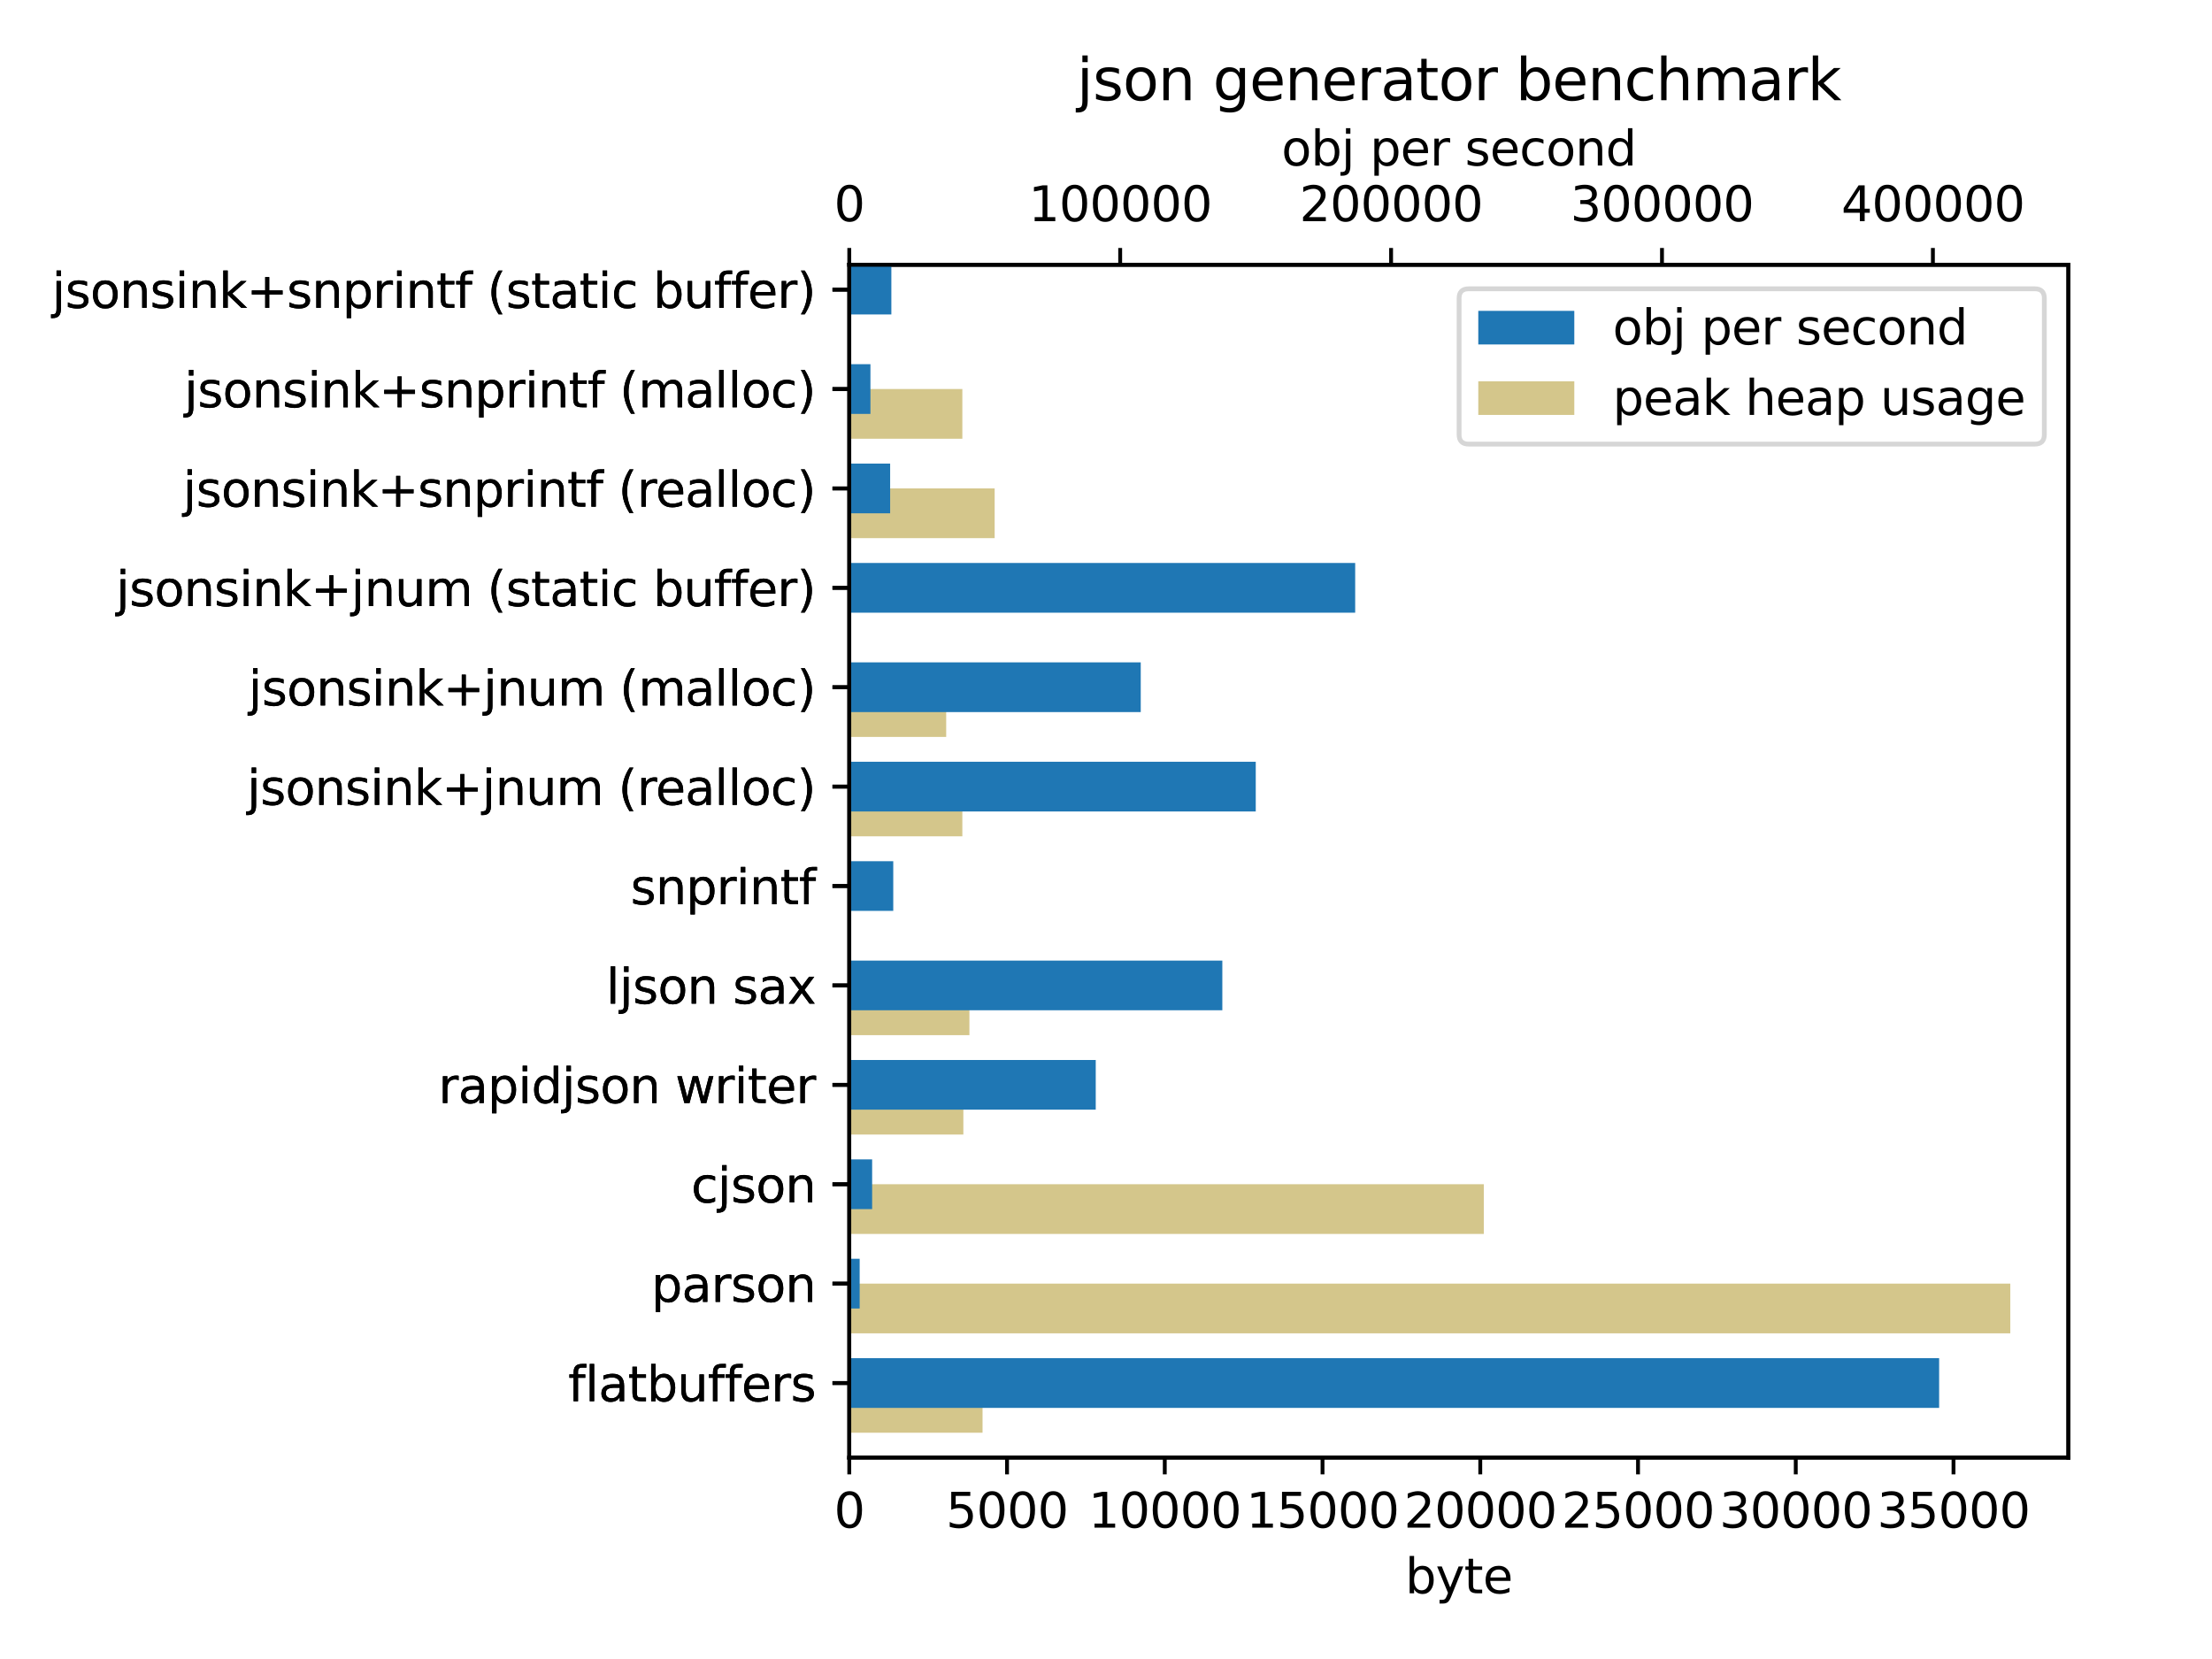 <?xml version="1.0" encoding="utf-8" standalone="no"?>
<!DOCTYPE svg PUBLIC "-//W3C//DTD SVG 1.1//EN"
  "http://www.w3.org/Graphics/SVG/1.1/DTD/svg11.dtd">
<svg xmlns:xlink="http://www.w3.org/1999/xlink" width="460.8pt" height="345.6pt" viewBox="0 0 460.8 345.6" xmlns="http://www.w3.org/2000/svg" version="1.1">
 <defs>
  <style type="text/css">*{stroke-linejoin: round; stroke-linecap: butt}</style>
 </defs>
 <g id="figure_1">
  <g id="patch_1">
   <path d="M 0 345.6 
L 460.8 345.6 
L 460.8 0 
L 0 0 
z
" style="fill: #ffffff"/>
  </g>
  <g id="axes_1">
   <g id="patch_2">
    <path d="M 176.92 303.64 
L 430.875 303.64 
L 430.875 55.16 
L 176.92 55.16 
z
" style="fill: #ffffff"/>
   </g>
   <g id="patch_3">
    <path d="M 176.92 298.463 
L 204.682 298.463 
L 204.682 288.11 
L 176.92 288.11 
z
" clip-path="url(#pa8af5a7de8)" style="fill: #a98d19; fill-opacity: 0.502"/>
   </g>
   <g id="patch_4">
    <path d="M 176.92 277.757 
L 418.782 277.757 
L 418.782 267.403 
L 176.92 267.403 
z
" clip-path="url(#pa8af5a7de8)" style="fill: #a98d19; fill-opacity: 0.502"/>
   </g>
   <g id="patch_5">
    <path d="M 176.92 257.05 
L 309.103 257.05 
L 309.103 246.697 
L 176.92 246.697 
z
" clip-path="url(#pa8af5a7de8)" style="fill: #a98d19; fill-opacity: 0.502"/>
   </g>
   <g id="patch_6">
    <path d="M 176.92 236.343 
L 200.686 236.343 
L 200.686 225.99 
L 176.92 225.99 
z
" clip-path="url(#pa8af5a7de8)" style="fill: #a98d19; fill-opacity: 0.502"/>
   </g>
   <g id="patch_7">
    <path d="M 176.92 215.637 
L 201.947 215.637 
L 201.947 205.283 
L 176.92 205.283 
z
" clip-path="url(#pa8af5a7de8)" style="fill: #a98d19; fill-opacity: 0.502"/>
   </g>
   <g id="patch_8">
    <path d="M 176.92 194.93 
L 176.92 194.93 
L 176.92 184.577 
L 176.92 184.577 
z
" clip-path="url(#pa8af5a7de8)" style="fill: #a98d19; fill-opacity: 0.502"/>
   </g>
   <g id="patch_9">
    <path d="M 176.92 174.223 
L 200.475 174.223 
L 200.475 163.87 
L 176.92 163.87 
z
" clip-path="url(#pa8af5a7de8)" style="fill: #a98d19; fill-opacity: 0.502"/>
   </g>
   <g id="patch_10">
    <path d="M 176.92 153.517 
L 197.11 153.517 
L 197.11 143.163 
L 176.92 143.163 
z
" clip-path="url(#pa8af5a7de8)" style="fill: #a98d19; fill-opacity: 0.502"/>
   </g>
   <g id="patch_11">
    <path d="M 176.92 132.81 
L 176.92 132.81 
L 176.92 122.457 
L 176.92 122.457 
z
" clip-path="url(#pa8af5a7de8)" style="fill: #a98d19; fill-opacity: 0.502"/>
   </g>
   <g id="patch_12">
    <path d="M 176.92 112.103 
L 207.205 112.103 
L 207.205 101.75 
L 176.92 101.75 
z
" clip-path="url(#pa8af5a7de8)" style="fill: #a98d19; fill-opacity: 0.502"/>
   </g>
   <g id="patch_13">
    <path d="M 176.92 91.397 
L 200.475 91.397 
L 200.475 81.043 
L 176.92 81.043 
z
" clip-path="url(#pa8af5a7de8)" style="fill: #a98d19; fill-opacity: 0.502"/>
   </g>
   <g id="patch_14">
    <path d="M 176.92 70.69 
L 176.92 70.69 
L 176.92 60.337 
L 176.92 60.337 
z
" clip-path="url(#pa8af5a7de8)" style="fill: #a98d19; fill-opacity: 0.502"/>
   </g>
   <g id="matplotlib.axis_1">
    <g id="xtick_1">
     <g id="line2d_1">
      <defs>
       <path id="mf39ea76837" d="M 0 0 
L 0 3.5 
" style="stroke: #000000; stroke-width: 0.8"/>
      </defs>
      <g>
       <use xlink:href="#mf39ea76837" x="176.92" y="303.64" style="stroke: #000000; stroke-width: 0.8"/>
      </g>
     </g>
     <g id="text_1">
      <!-- 0 -->
      <g transform="translate(173.739 318.238) scale(0.1 -0.1)">
       <defs>
        <path id="DejaVuSans-30" d="M 2034 4250 
Q 1547 4250 1301 3770 
Q 1056 3291 1056 2328 
Q 1056 1369 1301 889 
Q 1547 409 2034 409 
Q 2525 409 2770 889 
Q 3016 1369 3016 2328 
Q 3016 3291 2770 3770 
Q 2525 4250 2034 4250 
z
M 2034 4750 
Q 2819 4750 3233 4129 
Q 3647 3509 3647 2328 
Q 3647 1150 3233 529 
Q 2819 -91 2034 -91 
Q 1250 -91 836 529 
Q 422 1150 422 2328 
Q 422 3509 836 4129 
Q 1250 4750 2034 4750 
z
" transform="scale(0.016)"/>
       </defs>
       <use xlink:href="#DejaVuSans-30"/>
      </g>
     </g>
    </g>
    <g id="xtick_2">
     <g id="line2d_2">
      <g>
       <use xlink:href="#mf39ea76837" x="209.782" y="303.64" style="stroke: #000000; stroke-width: 0.8"/>
      </g>
     </g>
     <g id="text_2">
      <!-- 5000 -->
      <g transform="translate(197.057 318.238) scale(0.1 -0.1)">
       <defs>
        <path id="DejaVuSans-35" d="M 691 4666 
L 3169 4666 
L 3169 4134 
L 1269 4134 
L 1269 2991 
Q 1406 3038 1543 3061 
Q 1681 3084 1819 3084 
Q 2600 3084 3056 2656 
Q 3513 2228 3513 1497 
Q 3513 744 3044 326 
Q 2575 -91 1722 -91 
Q 1428 -91 1123 -41 
Q 819 9 494 109 
L 494 744 
Q 775 591 1075 516 
Q 1375 441 1709 441 
Q 2250 441 2565 725 
Q 2881 1009 2881 1497 
Q 2881 1984 2565 2268 
Q 2250 2553 1709 2553 
Q 1456 2553 1204 2497 
Q 953 2441 691 2322 
L 691 4666 
z
" transform="scale(0.016)"/>
       </defs>
       <use xlink:href="#DejaVuSans-35"/>
       <use xlink:href="#DejaVuSans-30" transform="translate(63.623 0)"/>
       <use xlink:href="#DejaVuSans-30" transform="translate(127.246 0)"/>
       <use xlink:href="#DejaVuSans-30" transform="translate(190.869 0)"/>
      </g>
     </g>
    </g>
    <g id="xtick_3">
     <g id="line2d_3">
      <g>
       <use xlink:href="#mf39ea76837" x="242.643" y="303.64" style="stroke: #000000; stroke-width: 0.8"/>
      </g>
     </g>
     <g id="text_3">
      <!-- 10000 -->
      <g transform="translate(226.737 318.238) scale(0.1 -0.1)">
       <defs>
        <path id="DejaVuSans-31" d="M 794 531 
L 1825 531 
L 1825 4091 
L 703 3866 
L 703 4441 
L 1819 4666 
L 2450 4666 
L 2450 531 
L 3481 531 
L 3481 0 
L 794 0 
L 794 531 
z
" transform="scale(0.016)"/>
       </defs>
       <use xlink:href="#DejaVuSans-31"/>
       <use xlink:href="#DejaVuSans-30" transform="translate(63.623 0)"/>
       <use xlink:href="#DejaVuSans-30" transform="translate(127.246 0)"/>
       <use xlink:href="#DejaVuSans-30" transform="translate(190.869 0)"/>
       <use xlink:href="#DejaVuSans-30" transform="translate(254.492 0)"/>
      </g>
     </g>
    </g>
    <g id="xtick_4">
     <g id="line2d_4">
      <g>
       <use xlink:href="#mf39ea76837" x="275.505" y="303.64" style="stroke: #000000; stroke-width: 0.8"/>
      </g>
     </g>
     <g id="text_4">
      <!-- 15000 -->
      <g transform="translate(259.599 318.238) scale(0.1 -0.1)">
       <use xlink:href="#DejaVuSans-31"/>
       <use xlink:href="#DejaVuSans-35" transform="translate(63.623 0)"/>
       <use xlink:href="#DejaVuSans-30" transform="translate(127.246 0)"/>
       <use xlink:href="#DejaVuSans-30" transform="translate(190.869 0)"/>
       <use xlink:href="#DejaVuSans-30" transform="translate(254.492 0)"/>
      </g>
     </g>
    </g>
    <g id="xtick_5">
     <g id="line2d_5">
      <g>
       <use xlink:href="#mf39ea76837" x="308.367" y="303.64" style="stroke: #000000; stroke-width: 0.8"/>
      </g>
     </g>
     <g id="text_5">
      <!-- 20000 -->
      <g transform="translate(292.46 318.238) scale(0.1 -0.1)">
       <defs>
        <path id="DejaVuSans-32" d="M 1228 531 
L 3431 531 
L 3431 0 
L 469 0 
L 469 531 
Q 828 903 1448 1529 
Q 2069 2156 2228 2338 
Q 2531 2678 2651 2914 
Q 2772 3150 2772 3378 
Q 2772 3750 2511 3984 
Q 2250 4219 1831 4219 
Q 1534 4219 1204 4116 
Q 875 4013 500 3803 
L 500 4441 
Q 881 4594 1212 4672 
Q 1544 4750 1819 4750 
Q 2544 4750 2975 4387 
Q 3406 4025 3406 3419 
Q 3406 3131 3298 2873 
Q 3191 2616 2906 2266 
Q 2828 2175 2409 1742 
Q 1991 1309 1228 531 
z
" transform="scale(0.016)"/>
       </defs>
       <use xlink:href="#DejaVuSans-32"/>
       <use xlink:href="#DejaVuSans-30" transform="translate(63.623 0)"/>
       <use xlink:href="#DejaVuSans-30" transform="translate(127.246 0)"/>
       <use xlink:href="#DejaVuSans-30" transform="translate(190.869 0)"/>
       <use xlink:href="#DejaVuSans-30" transform="translate(254.492 0)"/>
      </g>
     </g>
    </g>
    <g id="xtick_6">
     <g id="line2d_6">
      <g>
       <use xlink:href="#mf39ea76837" x="341.228" y="303.64" style="stroke: #000000; stroke-width: 0.8"/>
      </g>
     </g>
     <g id="text_6">
      <!-- 25000 -->
      <g transform="translate(325.322 318.238) scale(0.1 -0.1)">
       <use xlink:href="#DejaVuSans-32"/>
       <use xlink:href="#DejaVuSans-35" transform="translate(63.623 0)"/>
       <use xlink:href="#DejaVuSans-30" transform="translate(127.246 0)"/>
       <use xlink:href="#DejaVuSans-30" transform="translate(190.869 0)"/>
       <use xlink:href="#DejaVuSans-30" transform="translate(254.492 0)"/>
      </g>
     </g>
    </g>
    <g id="xtick_7">
     <g id="line2d_7">
      <g>
       <use xlink:href="#mf39ea76837" x="374.09" y="303.64" style="stroke: #000000; stroke-width: 0.8"/>
      </g>
     </g>
     <g id="text_7">
      <!-- 30000 -->
      <g transform="translate(358.184 318.238) scale(0.1 -0.1)">
       <defs>
        <path id="DejaVuSans-33" d="M 2597 2516 
Q 3050 2419 3304 2112 
Q 3559 1806 3559 1356 
Q 3559 666 3084 287 
Q 2609 -91 1734 -91 
Q 1441 -91 1130 -33 
Q 819 25 488 141 
L 488 750 
Q 750 597 1062 519 
Q 1375 441 1716 441 
Q 2309 441 2620 675 
Q 2931 909 2931 1356 
Q 2931 1769 2642 2001 
Q 2353 2234 1838 2234 
L 1294 2234 
L 1294 2753 
L 1863 2753 
Q 2328 2753 2575 2939 
Q 2822 3125 2822 3475 
Q 2822 3834 2567 4026 
Q 2313 4219 1838 4219 
Q 1578 4219 1281 4162 
Q 984 4106 628 3988 
L 628 4550 
Q 988 4650 1302 4700 
Q 1616 4750 1894 4750 
Q 2613 4750 3031 4423 
Q 3450 4097 3450 3541 
Q 3450 3153 3228 2886 
Q 3006 2619 2597 2516 
z
" transform="scale(0.016)"/>
       </defs>
       <use xlink:href="#DejaVuSans-33"/>
       <use xlink:href="#DejaVuSans-30" transform="translate(63.623 0)"/>
       <use xlink:href="#DejaVuSans-30" transform="translate(127.246 0)"/>
       <use xlink:href="#DejaVuSans-30" transform="translate(190.869 0)"/>
       <use xlink:href="#DejaVuSans-30" transform="translate(254.492 0)"/>
      </g>
     </g>
    </g>
    <g id="xtick_8">
     <g id="line2d_8">
      <g>
       <use xlink:href="#mf39ea76837" x="406.952" y="303.64" style="stroke: #000000; stroke-width: 0.8"/>
      </g>
     </g>
     <g id="text_8">
      <!-- 35000 -->
      <g transform="translate(391.045 318.238) scale(0.1 -0.1)">
       <use xlink:href="#DejaVuSans-33"/>
       <use xlink:href="#DejaVuSans-35" transform="translate(63.623 0)"/>
       <use xlink:href="#DejaVuSans-30" transform="translate(127.246 0)"/>
       <use xlink:href="#DejaVuSans-30" transform="translate(190.869 0)"/>
       <use xlink:href="#DejaVuSans-30" transform="translate(254.492 0)"/>
      </g>
     </g>
    </g>
    <g id="text_9">
     <!-- byte -->
     <g transform="translate(292.727 331.917) scale(0.1 -0.1)">
      <defs>
       <path id="DejaVuSans-62" d="M 3116 1747 
Q 3116 2381 2855 2742 
Q 2594 3103 2138 3103 
Q 1681 3103 1420 2742 
Q 1159 2381 1159 1747 
Q 1159 1113 1420 752 
Q 1681 391 2138 391 
Q 2594 391 2855 752 
Q 3116 1113 3116 1747 
z
M 1159 2969 
Q 1341 3281 1617 3432 
Q 1894 3584 2278 3584 
Q 2916 3584 3314 3078 
Q 3713 2572 3713 1747 
Q 3713 922 3314 415 
Q 2916 -91 2278 -91 
Q 1894 -91 1617 61 
Q 1341 213 1159 525 
L 1159 0 
L 581 0 
L 581 4863 
L 1159 4863 
L 1159 2969 
z
" transform="scale(0.016)"/>
       <path id="DejaVuSans-79" d="M 2059 -325 
Q 1816 -950 1584 -1140 
Q 1353 -1331 966 -1331 
L 506 -1331 
L 506 -850 
L 844 -850 
Q 1081 -850 1212 -737 
Q 1344 -625 1503 -206 
L 1606 56 
L 191 3500 
L 800 3500 
L 1894 763 
L 2988 3500 
L 3597 3500 
L 2059 -325 
z
" transform="scale(0.016)"/>
       <path id="DejaVuSans-74" d="M 1172 4494 
L 1172 3500 
L 2356 3500 
L 2356 3053 
L 1172 3053 
L 1172 1153 
Q 1172 725 1289 603 
Q 1406 481 1766 481 
L 2356 481 
L 2356 0 
L 1766 0 
Q 1100 0 847 248 
Q 594 497 594 1153 
L 594 3053 
L 172 3053 
L 172 3500 
L 594 3500 
L 594 4494 
L 1172 4494 
z
" transform="scale(0.016)"/>
       <path id="DejaVuSans-65" d="M 3597 1894 
L 3597 1613 
L 953 1613 
Q 991 1019 1311 708 
Q 1631 397 2203 397 
Q 2534 397 2845 478 
Q 3156 559 3463 722 
L 3463 178 
Q 3153 47 2828 -22 
Q 2503 -91 2169 -91 
Q 1331 -91 842 396 
Q 353 884 353 1716 
Q 353 2575 817 3079 
Q 1281 3584 2069 3584 
Q 2775 3584 3186 3129 
Q 3597 2675 3597 1894 
z
M 3022 2063 
Q 3016 2534 2758 2815 
Q 2500 3097 2075 3097 
Q 1594 3097 1305 2825 
Q 1016 2553 972 2059 
L 3022 2063 
z
" transform="scale(0.016)"/>
      </defs>
      <use xlink:href="#DejaVuSans-62"/>
      <use xlink:href="#DejaVuSans-79" transform="translate(63.477 0)"/>
      <use xlink:href="#DejaVuSans-74" transform="translate(122.656 0)"/>
      <use xlink:href="#DejaVuSans-65" transform="translate(161.865 0)"/>
     </g>
    </g>
   </g>
   <g id="matplotlib.axis_2">
    <g id="ytick_1">
     <g id="line2d_9">
      <defs>
       <path id="m9f41d60bf8" d="M 0 0 
L -3.5 0 
" style="stroke: #000000; stroke-width: 0.8"/>
      </defs>
      <g>
       <use xlink:href="#m9f41d60bf8" x="176.92" y="288.11" style="stroke: #000000; stroke-width: 0.8"/>
      </g>
     </g>
     <g id="text_10">
      <!-- flatbuffers -->
      <g transform="translate(118.373 291.909) scale(0.1 -0.1)">
       <defs>
        <path id="DejaVuSans-66" d="M 2375 4863 
L 2375 4384 
L 1825 4384 
Q 1516 4384 1395 4259 
Q 1275 4134 1275 3809 
L 1275 3500 
L 2222 3500 
L 2222 3053 
L 1275 3053 
L 1275 0 
L 697 0 
L 697 3053 
L 147 3053 
L 147 3500 
L 697 3500 
L 697 3744 
Q 697 4328 969 4595 
Q 1241 4863 1831 4863 
L 2375 4863 
z
" transform="scale(0.016)"/>
        <path id="DejaVuSans-6c" d="M 603 4863 
L 1178 4863 
L 1178 0 
L 603 0 
L 603 4863 
z
" transform="scale(0.016)"/>
        <path id="DejaVuSans-61" d="M 2194 1759 
Q 1497 1759 1228 1600 
Q 959 1441 959 1056 
Q 959 750 1161 570 
Q 1363 391 1709 391 
Q 2188 391 2477 730 
Q 2766 1069 2766 1631 
L 2766 1759 
L 2194 1759 
z
M 3341 1997 
L 3341 0 
L 2766 0 
L 2766 531 
Q 2569 213 2275 61 
Q 1981 -91 1556 -91 
Q 1019 -91 701 211 
Q 384 513 384 1019 
Q 384 1609 779 1909 
Q 1175 2209 1959 2209 
L 2766 2209 
L 2766 2266 
Q 2766 2663 2505 2880 
Q 2244 3097 1772 3097 
Q 1472 3097 1187 3025 
Q 903 2953 641 2809 
L 641 3341 
Q 956 3463 1253 3523 
Q 1550 3584 1831 3584 
Q 2591 3584 2966 3190 
Q 3341 2797 3341 1997 
z
" transform="scale(0.016)"/>
        <path id="DejaVuSans-75" d="M 544 1381 
L 544 3500 
L 1119 3500 
L 1119 1403 
Q 1119 906 1312 657 
Q 1506 409 1894 409 
Q 2359 409 2629 706 
Q 2900 1003 2900 1516 
L 2900 3500 
L 3475 3500 
L 3475 0 
L 2900 0 
L 2900 538 
Q 2691 219 2414 64 
Q 2138 -91 1772 -91 
Q 1169 -91 856 284 
Q 544 659 544 1381 
z
M 1991 3584 
L 1991 3584 
z
" transform="scale(0.016)"/>
        <path id="DejaVuSans-72" d="M 2631 2963 
Q 2534 3019 2420 3045 
Q 2306 3072 2169 3072 
Q 1681 3072 1420 2755 
Q 1159 2438 1159 1844 
L 1159 0 
L 581 0 
L 581 3500 
L 1159 3500 
L 1159 2956 
Q 1341 3275 1631 3429 
Q 1922 3584 2338 3584 
Q 2397 3584 2469 3576 
Q 2541 3569 2628 3553 
L 2631 2963 
z
" transform="scale(0.016)"/>
        <path id="DejaVuSans-73" d="M 2834 3397 
L 2834 2853 
Q 2591 2978 2328 3040 
Q 2066 3103 1784 3103 
Q 1356 3103 1142 2972 
Q 928 2841 928 2578 
Q 928 2378 1081 2264 
Q 1234 2150 1697 2047 
L 1894 2003 
Q 2506 1872 2764 1633 
Q 3022 1394 3022 966 
Q 3022 478 2636 193 
Q 2250 -91 1575 -91 
Q 1294 -91 989 -36 
Q 684 19 347 128 
L 347 722 
Q 666 556 975 473 
Q 1284 391 1588 391 
Q 1994 391 2212 530 
Q 2431 669 2431 922 
Q 2431 1156 2273 1281 
Q 2116 1406 1581 1522 
L 1381 1569 
Q 847 1681 609 1914 
Q 372 2147 372 2553 
Q 372 3047 722 3315 
Q 1072 3584 1716 3584 
Q 2034 3584 2315 3537 
Q 2597 3491 2834 3397 
z
" transform="scale(0.016)"/>
       </defs>
       <use xlink:href="#DejaVuSans-66"/>
       <use xlink:href="#DejaVuSans-6c" transform="translate(35.205 0)"/>
       <use xlink:href="#DejaVuSans-61" transform="translate(62.988 0)"/>
       <use xlink:href="#DejaVuSans-74" transform="translate(124.268 0)"/>
       <use xlink:href="#DejaVuSans-62" transform="translate(163.477 0)"/>
       <use xlink:href="#DejaVuSans-75" transform="translate(226.953 0)"/>
       <use xlink:href="#DejaVuSans-66" transform="translate(290.332 0)"/>
       <use xlink:href="#DejaVuSans-66" transform="translate(325.537 0)"/>
       <use xlink:href="#DejaVuSans-65" transform="translate(360.742 0)"/>
       <use xlink:href="#DejaVuSans-72" transform="translate(422.266 0)"/>
       <use xlink:href="#DejaVuSans-73" transform="translate(463.379 0)"/>
      </g>
     </g>
    </g>
    <g id="ytick_2">
     <g id="line2d_10">
      <g>
       <use xlink:href="#m9f41d60bf8" x="176.92" y="267.403" style="stroke: #000000; stroke-width: 0.8"/>
      </g>
     </g>
     <g id="text_11">
      <!-- parson -->
      <g transform="translate(135.667 271.203) scale(0.1 -0.1)">
       <defs>
        <path id="DejaVuSans-70" d="M 1159 525 
L 1159 -1331 
L 581 -1331 
L 581 3500 
L 1159 3500 
L 1159 2969 
Q 1341 3281 1617 3432 
Q 1894 3584 2278 3584 
Q 2916 3584 3314 3078 
Q 3713 2572 3713 1747 
Q 3713 922 3314 415 
Q 2916 -91 2278 -91 
Q 1894 -91 1617 61 
Q 1341 213 1159 525 
z
M 3116 1747 
Q 3116 2381 2855 2742 
Q 2594 3103 2138 3103 
Q 1681 3103 1420 2742 
Q 1159 2381 1159 1747 
Q 1159 1113 1420 752 
Q 1681 391 2138 391 
Q 2594 391 2855 752 
Q 3116 1113 3116 1747 
z
" transform="scale(0.016)"/>
        <path id="DejaVuSans-6f" d="M 1959 3097 
Q 1497 3097 1228 2736 
Q 959 2375 959 1747 
Q 959 1119 1226 758 
Q 1494 397 1959 397 
Q 2419 397 2687 759 
Q 2956 1122 2956 1747 
Q 2956 2369 2687 2733 
Q 2419 3097 1959 3097 
z
M 1959 3584 
Q 2709 3584 3137 3096 
Q 3566 2609 3566 1747 
Q 3566 888 3137 398 
Q 2709 -91 1959 -91 
Q 1206 -91 779 398 
Q 353 888 353 1747 
Q 353 2609 779 3096 
Q 1206 3584 1959 3584 
z
" transform="scale(0.016)"/>
        <path id="DejaVuSans-6e" d="M 3513 2113 
L 3513 0 
L 2938 0 
L 2938 2094 
Q 2938 2591 2744 2837 
Q 2550 3084 2163 3084 
Q 1697 3084 1428 2787 
Q 1159 2491 1159 1978 
L 1159 0 
L 581 0 
L 581 3500 
L 1159 3500 
L 1159 2956 
Q 1366 3272 1645 3428 
Q 1925 3584 2291 3584 
Q 2894 3584 3203 3211 
Q 3513 2838 3513 2113 
z
" transform="scale(0.016)"/>
       </defs>
       <use xlink:href="#DejaVuSans-70"/>
       <use xlink:href="#DejaVuSans-61" transform="translate(63.477 0)"/>
       <use xlink:href="#DejaVuSans-72" transform="translate(124.756 0)"/>
       <use xlink:href="#DejaVuSans-73" transform="translate(165.869 0)"/>
       <use xlink:href="#DejaVuSans-6f" transform="translate(217.969 0)"/>
       <use xlink:href="#DejaVuSans-6e" transform="translate(279.15 0)"/>
      </g>
     </g>
    </g>
    <g id="ytick_3">
     <g id="line2d_11">
      <g>
       <use xlink:href="#m9f41d60bf8" x="176.92" y="246.697" style="stroke: #000000; stroke-width: 0.8"/>
      </g>
     </g>
     <g id="text_12">
      <!-- cjson -->
      <g transform="translate(143.978 250.496) scale(0.1 -0.1)">
       <defs>
        <path id="DejaVuSans-63" d="M 3122 3366 
L 3122 2828 
Q 2878 2963 2633 3030 
Q 2388 3097 2138 3097 
Q 1578 3097 1268 2742 
Q 959 2388 959 1747 
Q 959 1106 1268 751 
Q 1578 397 2138 397 
Q 2388 397 2633 464 
Q 2878 531 3122 666 
L 3122 134 
Q 2881 22 2623 -34 
Q 2366 -91 2075 -91 
Q 1284 -91 818 406 
Q 353 903 353 1747 
Q 353 2603 823 3093 
Q 1294 3584 2113 3584 
Q 2378 3584 2631 3529 
Q 2884 3475 3122 3366 
z
" transform="scale(0.016)"/>
        <path id="DejaVuSans-6a" d="M 603 3500 
L 1178 3500 
L 1178 -63 
Q 1178 -731 923 -1031 
Q 669 -1331 103 -1331 
L -116 -1331 
L -116 -844 
L 38 -844 
Q 366 -844 484 -692 
Q 603 -541 603 -63 
L 603 3500 
z
M 603 4863 
L 1178 4863 
L 1178 4134 
L 603 4134 
L 603 4863 
z
" transform="scale(0.016)"/>
       </defs>
       <use xlink:href="#DejaVuSans-63"/>
       <use xlink:href="#DejaVuSans-6a" transform="translate(54.98 0)"/>
       <use xlink:href="#DejaVuSans-73" transform="translate(82.764 0)"/>
       <use xlink:href="#DejaVuSans-6f" transform="translate(134.863 0)"/>
       <use xlink:href="#DejaVuSans-6e" transform="translate(196.045 0)"/>
      </g>
     </g>
    </g>
    <g id="ytick_4">
     <g id="line2d_12">
      <g>
       <use xlink:href="#m9f41d60bf8" x="176.92" y="225.99" style="stroke: #000000; stroke-width: 0.8"/>
      </g>
     </g>
     <g id="text_13">
      <!-- rapidjson writer -->
      <g transform="translate(91.332 229.789) scale(0.1 -0.1)">
       <defs>
        <path id="DejaVuSans-69" d="M 603 3500 
L 1178 3500 
L 1178 0 
L 603 0 
L 603 3500 
z
M 603 4863 
L 1178 4863 
L 1178 4134 
L 603 4134 
L 603 4863 
z
" transform="scale(0.016)"/>
        <path id="DejaVuSans-64" d="M 2906 2969 
L 2906 4863 
L 3481 4863 
L 3481 0 
L 2906 0 
L 2906 525 
Q 2725 213 2448 61 
Q 2172 -91 1784 -91 
Q 1150 -91 751 415 
Q 353 922 353 1747 
Q 353 2572 751 3078 
Q 1150 3584 1784 3584 
Q 2172 3584 2448 3432 
Q 2725 3281 2906 2969 
z
M 947 1747 
Q 947 1113 1208 752 
Q 1469 391 1925 391 
Q 2381 391 2643 752 
Q 2906 1113 2906 1747 
Q 2906 2381 2643 2742 
Q 2381 3103 1925 3103 
Q 1469 3103 1208 2742 
Q 947 2381 947 1747 
z
" transform="scale(0.016)"/>
        <path id="DejaVuSans-20" transform="scale(0.016)"/>
        <path id="DejaVuSans-77" d="M 269 3500 
L 844 3500 
L 1563 769 
L 2278 3500 
L 2956 3500 
L 3675 769 
L 4391 3500 
L 4966 3500 
L 4050 0 
L 3372 0 
L 2619 2869 
L 1863 0 
L 1184 0 
L 269 3500 
z
" transform="scale(0.016)"/>
       </defs>
       <use xlink:href="#DejaVuSans-72"/>
       <use xlink:href="#DejaVuSans-61" transform="translate(41.113 0)"/>
       <use xlink:href="#DejaVuSans-70" transform="translate(102.393 0)"/>
       <use xlink:href="#DejaVuSans-69" transform="translate(165.869 0)"/>
       <use xlink:href="#DejaVuSans-64" transform="translate(193.652 0)"/>
       <use xlink:href="#DejaVuSans-6a" transform="translate(257.129 0)"/>
       <use xlink:href="#DejaVuSans-73" transform="translate(284.912 0)"/>
       <use xlink:href="#DejaVuSans-6f" transform="translate(337.012 0)"/>
       <use xlink:href="#DejaVuSans-6e" transform="translate(398.193 0)"/>
       <use xlink:href="#DejaVuSans-20" transform="translate(461.572 0)"/>
       <use xlink:href="#DejaVuSans-77" transform="translate(493.359 0)"/>
       <use xlink:href="#DejaVuSans-72" transform="translate(575.146 0)"/>
       <use xlink:href="#DejaVuSans-69" transform="translate(616.26 0)"/>
       <use xlink:href="#DejaVuSans-74" transform="translate(644.043 0)"/>
       <use xlink:href="#DejaVuSans-65" transform="translate(683.252 0)"/>
       <use xlink:href="#DejaVuSans-72" transform="translate(744.775 0)"/>
      </g>
     </g>
    </g>
    <g id="ytick_5">
     <g id="line2d_13">
      <g>
       <use xlink:href="#m9f41d60bf8" x="176.92" y="205.283" style="stroke: #000000; stroke-width: 0.8"/>
      </g>
     </g>
     <g id="text_14">
      <!-- ljson sax -->
      <g transform="translate(126.264 209.083) scale(0.1 -0.1)">
       <defs>
        <path id="DejaVuSans-78" d="M 3513 3500 
L 2247 1797 
L 3578 0 
L 2900 0 
L 1881 1375 
L 863 0 
L 184 0 
L 1544 1831 
L 300 3500 
L 978 3500 
L 1906 2253 
L 2834 3500 
L 3513 3500 
z
" transform="scale(0.016)"/>
       </defs>
       <use xlink:href="#DejaVuSans-6c"/>
       <use xlink:href="#DejaVuSans-6a" transform="translate(27.783 0)"/>
       <use xlink:href="#DejaVuSans-73" transform="translate(55.566 0)"/>
       <use xlink:href="#DejaVuSans-6f" transform="translate(107.666 0)"/>
       <use xlink:href="#DejaVuSans-6e" transform="translate(168.848 0)"/>
       <use xlink:href="#DejaVuSans-20" transform="translate(232.227 0)"/>
       <use xlink:href="#DejaVuSans-73" transform="translate(264.014 0)"/>
       <use xlink:href="#DejaVuSans-61" transform="translate(316.113 0)"/>
       <use xlink:href="#DejaVuSans-78" transform="translate(377.393 0)"/>
      </g>
     </g>
    </g>
    <g id="ytick_6">
     <g id="line2d_14">
      <g>
       <use xlink:href="#m9f41d60bf8" x="176.92" y="184.577" style="stroke: #000000; stroke-width: 0.8"/>
      </g>
     </g>
     <g id="text_15">
      <!-- snprintf -->
      <g transform="translate(131.357 188.376) scale(0.1 -0.1)">
       <use xlink:href="#DejaVuSans-73"/>
       <use xlink:href="#DejaVuSans-6e" transform="translate(52.1 0)"/>
       <use xlink:href="#DejaVuSans-70" transform="translate(115.479 0)"/>
       <use xlink:href="#DejaVuSans-72" transform="translate(178.955 0)"/>
       <use xlink:href="#DejaVuSans-69" transform="translate(220.068 0)"/>
       <use xlink:href="#DejaVuSans-6e" transform="translate(247.852 0)"/>
       <use xlink:href="#DejaVuSans-74" transform="translate(311.23 0)"/>
       <use xlink:href="#DejaVuSans-66" transform="translate(350.439 0)"/>
      </g>
     </g>
    </g>
    <g id="ytick_7">
     <g id="line2d_15">
      <g>
       <use xlink:href="#m9f41d60bf8" x="176.92" y="163.87" style="stroke: #000000; stroke-width: 0.8"/>
      </g>
     </g>
     <g id="text_16">
      <!-- jsonsink+jnum (realloc) -->
      <g transform="translate(51.465 167.669) scale(0.1 -0.1)">
       <defs>
        <path id="DejaVuSans-6b" d="M 581 4863 
L 1159 4863 
L 1159 1991 
L 2875 3500 
L 3609 3500 
L 1753 1863 
L 3688 0 
L 2938 0 
L 1159 1709 
L 1159 0 
L 581 0 
L 581 4863 
z
" transform="scale(0.016)"/>
        <path id="DejaVuSans-2b" d="M 2944 4013 
L 2944 2272 
L 4684 2272 
L 4684 1741 
L 2944 1741 
L 2944 0 
L 2419 0 
L 2419 1741 
L 678 1741 
L 678 2272 
L 2419 2272 
L 2419 4013 
L 2944 4013 
z
" transform="scale(0.016)"/>
        <path id="DejaVuSans-6d" d="M 3328 2828 
Q 3544 3216 3844 3400 
Q 4144 3584 4550 3584 
Q 5097 3584 5394 3201 
Q 5691 2819 5691 2113 
L 5691 0 
L 5113 0 
L 5113 2094 
Q 5113 2597 4934 2840 
Q 4756 3084 4391 3084 
Q 3944 3084 3684 2787 
Q 3425 2491 3425 1978 
L 3425 0 
L 2847 0 
L 2847 2094 
Q 2847 2600 2669 2842 
Q 2491 3084 2119 3084 
Q 1678 3084 1418 2786 
Q 1159 2488 1159 1978 
L 1159 0 
L 581 0 
L 581 3500 
L 1159 3500 
L 1159 2956 
Q 1356 3278 1631 3431 
Q 1906 3584 2284 3584 
Q 2666 3584 2933 3390 
Q 3200 3197 3328 2828 
z
" transform="scale(0.016)"/>
        <path id="DejaVuSans-28" d="M 1984 4856 
Q 1566 4138 1362 3434 
Q 1159 2731 1159 2009 
Q 1159 1288 1364 580 
Q 1569 -128 1984 -844 
L 1484 -844 
Q 1016 -109 783 600 
Q 550 1309 550 2009 
Q 550 2706 781 3412 
Q 1013 4119 1484 4856 
L 1984 4856 
z
" transform="scale(0.016)"/>
        <path id="DejaVuSans-29" d="M 513 4856 
L 1013 4856 
Q 1481 4119 1714 3412 
Q 1947 2706 1947 2009 
Q 1947 1309 1714 600 
Q 1481 -109 1013 -844 
L 513 -844 
Q 928 -128 1133 580 
Q 1338 1288 1338 2009 
Q 1338 2731 1133 3434 
Q 928 4138 513 4856 
z
" transform="scale(0.016)"/>
       </defs>
       <use xlink:href="#DejaVuSans-6a"/>
       <use xlink:href="#DejaVuSans-73" transform="translate(27.783 0)"/>
       <use xlink:href="#DejaVuSans-6f" transform="translate(79.883 0)"/>
       <use xlink:href="#DejaVuSans-6e" transform="translate(141.064 0)"/>
       <use xlink:href="#DejaVuSans-73" transform="translate(204.443 0)"/>
       <use xlink:href="#DejaVuSans-69" transform="translate(256.543 0)"/>
       <use xlink:href="#DejaVuSans-6e" transform="translate(284.326 0)"/>
       <use xlink:href="#DejaVuSans-6b" transform="translate(347.705 0)"/>
       <use xlink:href="#DejaVuSans-2b" transform="translate(405.615 0)"/>
       <use xlink:href="#DejaVuSans-6a" transform="translate(489.404 0)"/>
       <use xlink:href="#DejaVuSans-6e" transform="translate(517.188 0)"/>
       <use xlink:href="#DejaVuSans-75" transform="translate(580.566 0)"/>
       <use xlink:href="#DejaVuSans-6d" transform="translate(643.945 0)"/>
       <use xlink:href="#DejaVuSans-20" transform="translate(741.357 0)"/>
       <use xlink:href="#DejaVuSans-28" transform="translate(773.145 0)"/>
       <use xlink:href="#DejaVuSans-72" transform="translate(812.158 0)"/>
       <use xlink:href="#DejaVuSans-65" transform="translate(851.021 0)"/>
       <use xlink:href="#DejaVuSans-61" transform="translate(912.545 0)"/>
       <use xlink:href="#DejaVuSans-6c" transform="translate(973.824 0)"/>
       <use xlink:href="#DejaVuSans-6c" transform="translate(1001.607 0)"/>
       <use xlink:href="#DejaVuSans-6f" transform="translate(1029.391 0)"/>
       <use xlink:href="#DejaVuSans-63" transform="translate(1090.572 0)"/>
       <use xlink:href="#DejaVuSans-29" transform="translate(1145.553 0)"/>
      </g>
     </g>
    </g>
    <g id="ytick_8">
     <g id="line2d_16">
      <g>
       <use xlink:href="#m9f41d60bf8" x="176.92" y="143.163" style="stroke: #000000; stroke-width: 0.8"/>
      </g>
     </g>
     <g id="text_17">
      <!-- jsonsink+jnum (malloc) -->
      <g transform="translate(51.764 146.963) scale(0.1 -0.1)">
       <use xlink:href="#DejaVuSans-6a"/>
       <use xlink:href="#DejaVuSans-73" transform="translate(27.783 0)"/>
       <use xlink:href="#DejaVuSans-6f" transform="translate(79.883 0)"/>
       <use xlink:href="#DejaVuSans-6e" transform="translate(141.064 0)"/>
       <use xlink:href="#DejaVuSans-73" transform="translate(204.443 0)"/>
       <use xlink:href="#DejaVuSans-69" transform="translate(256.543 0)"/>
       <use xlink:href="#DejaVuSans-6e" transform="translate(284.326 0)"/>
       <use xlink:href="#DejaVuSans-6b" transform="translate(347.705 0)"/>
       <use xlink:href="#DejaVuSans-2b" transform="translate(405.615 0)"/>
       <use xlink:href="#DejaVuSans-6a" transform="translate(489.404 0)"/>
       <use xlink:href="#DejaVuSans-6e" transform="translate(517.188 0)"/>
       <use xlink:href="#DejaVuSans-75" transform="translate(580.566 0)"/>
       <use xlink:href="#DejaVuSans-6d" transform="translate(643.945 0)"/>
       <use xlink:href="#DejaVuSans-20" transform="translate(741.357 0)"/>
       <use xlink:href="#DejaVuSans-28" transform="translate(773.145 0)"/>
       <use xlink:href="#DejaVuSans-6d" transform="translate(812.158 0)"/>
       <use xlink:href="#DejaVuSans-61" transform="translate(909.57 0)"/>
       <use xlink:href="#DejaVuSans-6c" transform="translate(970.85 0)"/>
       <use xlink:href="#DejaVuSans-6c" transform="translate(998.633 0)"/>
       <use xlink:href="#DejaVuSans-6f" transform="translate(1026.416 0)"/>
       <use xlink:href="#DejaVuSans-63" transform="translate(1087.598 0)"/>
       <use xlink:href="#DejaVuSans-29" transform="translate(1142.578 0)"/>
      </g>
     </g>
    </g>
    <g id="ytick_9">
     <g id="line2d_17">
      <g>
       <use xlink:href="#m9f41d60bf8" x="176.92" y="122.457" style="stroke: #000000; stroke-width: 0.8"/>
      </g>
     </g>
     <g id="text_18">
      <!-- jsonsink+jnum (static buffer) -->
      <g transform="translate(24.183 126.256) scale(0.1 -0.1)">
       <use xlink:href="#DejaVuSans-6a"/>
       <use xlink:href="#DejaVuSans-73" transform="translate(27.783 0)"/>
       <use xlink:href="#DejaVuSans-6f" transform="translate(79.883 0)"/>
       <use xlink:href="#DejaVuSans-6e" transform="translate(141.064 0)"/>
       <use xlink:href="#DejaVuSans-73" transform="translate(204.443 0)"/>
       <use xlink:href="#DejaVuSans-69" transform="translate(256.543 0)"/>
       <use xlink:href="#DejaVuSans-6e" transform="translate(284.326 0)"/>
       <use xlink:href="#DejaVuSans-6b" transform="translate(347.705 0)"/>
       <use xlink:href="#DejaVuSans-2b" transform="translate(405.615 0)"/>
       <use xlink:href="#DejaVuSans-6a" transform="translate(489.404 0)"/>
       <use xlink:href="#DejaVuSans-6e" transform="translate(517.188 0)"/>
       <use xlink:href="#DejaVuSans-75" transform="translate(580.566 0)"/>
       <use xlink:href="#DejaVuSans-6d" transform="translate(643.945 0)"/>
       <use xlink:href="#DejaVuSans-20" transform="translate(741.357 0)"/>
       <use xlink:href="#DejaVuSans-28" transform="translate(773.145 0)"/>
       <use xlink:href="#DejaVuSans-73" transform="translate(812.158 0)"/>
       <use xlink:href="#DejaVuSans-74" transform="translate(864.258 0)"/>
       <use xlink:href="#DejaVuSans-61" transform="translate(903.467 0)"/>
       <use xlink:href="#DejaVuSans-74" transform="translate(964.746 0)"/>
       <use xlink:href="#DejaVuSans-69" transform="translate(1003.955 0)"/>
       <use xlink:href="#DejaVuSans-63" transform="translate(1031.738 0)"/>
       <use xlink:href="#DejaVuSans-20" transform="translate(1086.719 0)"/>
       <use xlink:href="#DejaVuSans-62" transform="translate(1118.506 0)"/>
       <use xlink:href="#DejaVuSans-75" transform="translate(1181.982 0)"/>
       <use xlink:href="#DejaVuSans-66" transform="translate(1245.361 0)"/>
       <use xlink:href="#DejaVuSans-66" transform="translate(1280.566 0)"/>
       <use xlink:href="#DejaVuSans-65" transform="translate(1315.771 0)"/>
       <use xlink:href="#DejaVuSans-72" transform="translate(1377.295 0)"/>
       <use xlink:href="#DejaVuSans-29" transform="translate(1418.408 0)"/>
      </g>
     </g>
    </g>
    <g id="ytick_10">
     <g id="line2d_18">
      <g>
       <use xlink:href="#m9f41d60bf8" x="176.92" y="101.75" style="stroke: #000000; stroke-width: 0.8"/>
      </g>
     </g>
     <g id="text_19">
      <!-- jsonsink+snprintf (realloc) -->
      <g transform="translate(38.097 105.549) scale(0.1 -0.1)">
       <use xlink:href="#DejaVuSans-6a"/>
       <use xlink:href="#DejaVuSans-73" transform="translate(27.783 0)"/>
       <use xlink:href="#DejaVuSans-6f" transform="translate(79.883 0)"/>
       <use xlink:href="#DejaVuSans-6e" transform="translate(141.064 0)"/>
       <use xlink:href="#DejaVuSans-73" transform="translate(204.443 0)"/>
       <use xlink:href="#DejaVuSans-69" transform="translate(256.543 0)"/>
       <use xlink:href="#DejaVuSans-6e" transform="translate(284.326 0)"/>
       <use xlink:href="#DejaVuSans-6b" transform="translate(347.705 0)"/>
       <use xlink:href="#DejaVuSans-2b" transform="translate(405.615 0)"/>
       <use xlink:href="#DejaVuSans-73" transform="translate(489.404 0)"/>
       <use xlink:href="#DejaVuSans-6e" transform="translate(541.504 0)"/>
       <use xlink:href="#DejaVuSans-70" transform="translate(604.883 0)"/>
       <use xlink:href="#DejaVuSans-72" transform="translate(668.359 0)"/>
       <use xlink:href="#DejaVuSans-69" transform="translate(709.473 0)"/>
       <use xlink:href="#DejaVuSans-6e" transform="translate(737.256 0)"/>
       <use xlink:href="#DejaVuSans-74" transform="translate(800.635 0)"/>
       <use xlink:href="#DejaVuSans-66" transform="translate(839.844 0)"/>
       <use xlink:href="#DejaVuSans-20" transform="translate(875.049 0)"/>
       <use xlink:href="#DejaVuSans-28" transform="translate(906.836 0)"/>
       <use xlink:href="#DejaVuSans-72" transform="translate(945.85 0)"/>
       <use xlink:href="#DejaVuSans-65" transform="translate(984.713 0)"/>
       <use xlink:href="#DejaVuSans-61" transform="translate(1046.236 0)"/>
       <use xlink:href="#DejaVuSans-6c" transform="translate(1107.516 0)"/>
       <use xlink:href="#DejaVuSans-6c" transform="translate(1135.299 0)"/>
       <use xlink:href="#DejaVuSans-6f" transform="translate(1163.082 0)"/>
       <use xlink:href="#DejaVuSans-63" transform="translate(1224.264 0)"/>
       <use xlink:href="#DejaVuSans-29" transform="translate(1279.244 0)"/>
      </g>
     </g>
    </g>
    <g id="ytick_11">
     <g id="line2d_19">
      <g>
       <use xlink:href="#m9f41d60bf8" x="176.92" y="81.043" style="stroke: #000000; stroke-width: 0.8"/>
      </g>
     </g>
     <g id="text_20">
      <!-- jsonsink+snprintf (malloc) -->
      <g transform="translate(38.395 84.843) scale(0.1 -0.1)">
       <use xlink:href="#DejaVuSans-6a"/>
       <use xlink:href="#DejaVuSans-73" transform="translate(27.783 0)"/>
       <use xlink:href="#DejaVuSans-6f" transform="translate(79.883 0)"/>
       <use xlink:href="#DejaVuSans-6e" transform="translate(141.064 0)"/>
       <use xlink:href="#DejaVuSans-73" transform="translate(204.443 0)"/>
       <use xlink:href="#DejaVuSans-69" transform="translate(256.543 0)"/>
       <use xlink:href="#DejaVuSans-6e" transform="translate(284.326 0)"/>
       <use xlink:href="#DejaVuSans-6b" transform="translate(347.705 0)"/>
       <use xlink:href="#DejaVuSans-2b" transform="translate(405.615 0)"/>
       <use xlink:href="#DejaVuSans-73" transform="translate(489.404 0)"/>
       <use xlink:href="#DejaVuSans-6e" transform="translate(541.504 0)"/>
       <use xlink:href="#DejaVuSans-70" transform="translate(604.883 0)"/>
       <use xlink:href="#DejaVuSans-72" transform="translate(668.359 0)"/>
       <use xlink:href="#DejaVuSans-69" transform="translate(709.473 0)"/>
       <use xlink:href="#DejaVuSans-6e" transform="translate(737.256 0)"/>
       <use xlink:href="#DejaVuSans-74" transform="translate(800.635 0)"/>
       <use xlink:href="#DejaVuSans-66" transform="translate(839.844 0)"/>
       <use xlink:href="#DejaVuSans-20" transform="translate(875.049 0)"/>
       <use xlink:href="#DejaVuSans-28" transform="translate(906.836 0)"/>
       <use xlink:href="#DejaVuSans-6d" transform="translate(945.85 0)"/>
       <use xlink:href="#DejaVuSans-61" transform="translate(1043.262 0)"/>
       <use xlink:href="#DejaVuSans-6c" transform="translate(1104.541 0)"/>
       <use xlink:href="#DejaVuSans-6c" transform="translate(1132.324 0)"/>
       <use xlink:href="#DejaVuSans-6f" transform="translate(1160.107 0)"/>
       <use xlink:href="#DejaVuSans-63" transform="translate(1221.289 0)"/>
       <use xlink:href="#DejaVuSans-29" transform="translate(1276.27 0)"/>
      </g>
     </g>
    </g>
    <g id="ytick_12">
     <g id="line2d_20">
      <g>
       <use xlink:href="#m9f41d60bf8" x="176.92" y="60.337" style="stroke: #000000; stroke-width: 0.8"/>
      </g>
     </g>
     <g id="text_21">
      <!-- jsonsink+snprintf (static buffer) -->
      <g transform="translate(10.814 64.136) scale(0.1 -0.1)">
       <use xlink:href="#DejaVuSans-6a"/>
       <use xlink:href="#DejaVuSans-73" transform="translate(27.783 0)"/>
       <use xlink:href="#DejaVuSans-6f" transform="translate(79.883 0)"/>
       <use xlink:href="#DejaVuSans-6e" transform="translate(141.064 0)"/>
       <use xlink:href="#DejaVuSans-73" transform="translate(204.443 0)"/>
       <use xlink:href="#DejaVuSans-69" transform="translate(256.543 0)"/>
       <use xlink:href="#DejaVuSans-6e" transform="translate(284.326 0)"/>
       <use xlink:href="#DejaVuSans-6b" transform="translate(347.705 0)"/>
       <use xlink:href="#DejaVuSans-2b" transform="translate(405.615 0)"/>
       <use xlink:href="#DejaVuSans-73" transform="translate(489.404 0)"/>
       <use xlink:href="#DejaVuSans-6e" transform="translate(541.504 0)"/>
       <use xlink:href="#DejaVuSans-70" transform="translate(604.883 0)"/>
       <use xlink:href="#DejaVuSans-72" transform="translate(668.359 0)"/>
       <use xlink:href="#DejaVuSans-69" transform="translate(709.473 0)"/>
       <use xlink:href="#DejaVuSans-6e" transform="translate(737.256 0)"/>
       <use xlink:href="#DejaVuSans-74" transform="translate(800.635 0)"/>
       <use xlink:href="#DejaVuSans-66" transform="translate(839.844 0)"/>
       <use xlink:href="#DejaVuSans-20" transform="translate(875.049 0)"/>
       <use xlink:href="#DejaVuSans-28" transform="translate(906.836 0)"/>
       <use xlink:href="#DejaVuSans-73" transform="translate(945.85 0)"/>
       <use xlink:href="#DejaVuSans-74" transform="translate(997.949 0)"/>
       <use xlink:href="#DejaVuSans-61" transform="translate(1037.158 0)"/>
       <use xlink:href="#DejaVuSans-74" transform="translate(1098.438 0)"/>
       <use xlink:href="#DejaVuSans-69" transform="translate(1137.646 0)"/>
       <use xlink:href="#DejaVuSans-63" transform="translate(1165.43 0)"/>
       <use xlink:href="#DejaVuSans-20" transform="translate(1220.41 0)"/>
       <use xlink:href="#DejaVuSans-62" transform="translate(1252.197 0)"/>
       <use xlink:href="#DejaVuSans-75" transform="translate(1315.674 0)"/>
       <use xlink:href="#DejaVuSans-66" transform="translate(1379.053 0)"/>
       <use xlink:href="#DejaVuSans-66" transform="translate(1414.258 0)"/>
       <use xlink:href="#DejaVuSans-65" transform="translate(1449.463 0)"/>
       <use xlink:href="#DejaVuSans-72" transform="translate(1510.986 0)"/>
       <use xlink:href="#DejaVuSans-29" transform="translate(1552.1 0)"/>
      </g>
     </g>
    </g>
   </g>
   <g id="patch_15">
    <path d="M 176.92 303.64 
L 176.92 55.16 
" style="fill: none; stroke: #000000; stroke-width: 0.8; stroke-linejoin: miter; stroke-linecap: square"/>
   </g>
   <g id="patch_16">
    <path d="M 430.875 303.64 
L 430.875 55.16 
" style="fill: none; stroke: #000000; stroke-width: 0.8; stroke-linejoin: miter; stroke-linecap: square"/>
   </g>
   <g id="patch_17">
    <path d="M 176.92 303.64 
L 430.875 303.64 
" style="fill: none; stroke: #000000; stroke-width: 0.8; stroke-linejoin: miter; stroke-linecap: square"/>
   </g>
   <g id="patch_18">
    <path d="M 176.92 55.16 
L 430.875 55.16 
" style="fill: none; stroke: #000000; stroke-width: 0.8; stroke-linejoin: miter; stroke-linecap: square"/>
   </g>
   <g id="legend_1">
    <g id="patch_19">
     <path d="M 305.955 92.516 
L 423.875 92.516 
Q 425.875 92.516 425.875 90.516 
L 425.875 62.16 
Q 425.875 60.16 423.875 60.16 
L 305.955 60.16 
Q 303.955 60.16 303.955 62.16 
L 303.955 90.516 
Q 303.955 92.516 305.955 92.516 
z
" style="fill: #ffffff; opacity: 0.8; stroke: #cccccc; stroke-linejoin: miter"/>
    </g>
    <g id="patch_20">
     <path d="M 307.955 71.758 
L 327.955 71.758 
L 327.955 64.758 
L 307.955 64.758 
z
" style="fill: #1f77b4"/>
    </g>
    <g id="text_22">
     <!-- obj per second -->
     <g transform="translate(335.955 71.758) scale(0.1 -0.1)">
      <use xlink:href="#DejaVuSans-6f"/>
      <use xlink:href="#DejaVuSans-62" transform="translate(61.182 0)"/>
      <use xlink:href="#DejaVuSans-6a" transform="translate(124.658 0)"/>
      <use xlink:href="#DejaVuSans-20" transform="translate(152.441 0)"/>
      <use xlink:href="#DejaVuSans-70" transform="translate(184.229 0)"/>
      <use xlink:href="#DejaVuSans-65" transform="translate(247.705 0)"/>
      <use xlink:href="#DejaVuSans-72" transform="translate(309.229 0)"/>
      <use xlink:href="#DejaVuSans-20" transform="translate(350.342 0)"/>
      <use xlink:href="#DejaVuSans-73" transform="translate(382.129 0)"/>
      <use xlink:href="#DejaVuSans-65" transform="translate(434.229 0)"/>
      <use xlink:href="#DejaVuSans-63" transform="translate(495.752 0)"/>
      <use xlink:href="#DejaVuSans-6f" transform="translate(550.732 0)"/>
      <use xlink:href="#DejaVuSans-6e" transform="translate(611.914 0)"/>
      <use xlink:href="#DejaVuSans-64" transform="translate(675.293 0)"/>
     </g>
    </g>
    <g id="patch_21">
     <path d="M 307.955 86.437 
L 327.955 86.437 
L 327.955 79.437 
L 307.955 79.437 
z
" style="fill: #a98d19; fill-opacity: 0.502"/>
    </g>
    <g id="text_23">
     <!-- peak heap usage -->
     <g transform="translate(335.955 86.437) scale(0.1 -0.1)">
      <defs>
       <path id="DejaVuSans-68" d="M 3513 2113 
L 3513 0 
L 2938 0 
L 2938 2094 
Q 2938 2591 2744 2837 
Q 2550 3084 2163 3084 
Q 1697 3084 1428 2787 
Q 1159 2491 1159 1978 
L 1159 0 
L 581 0 
L 581 4863 
L 1159 4863 
L 1159 2956 
Q 1366 3272 1645 3428 
Q 1925 3584 2291 3584 
Q 2894 3584 3203 3211 
Q 3513 2838 3513 2113 
z
" transform="scale(0.016)"/>
       <path id="DejaVuSans-67" d="M 2906 1791 
Q 2906 2416 2648 2759 
Q 2391 3103 1925 3103 
Q 1463 3103 1205 2759 
Q 947 2416 947 1791 
Q 947 1169 1205 825 
Q 1463 481 1925 481 
Q 2391 481 2648 825 
Q 2906 1169 2906 1791 
z
M 3481 434 
Q 3481 -459 3084 -895 
Q 2688 -1331 1869 -1331 
Q 1566 -1331 1297 -1286 
Q 1028 -1241 775 -1147 
L 775 -588 
Q 1028 -725 1275 -790 
Q 1522 -856 1778 -856 
Q 2344 -856 2625 -561 
Q 2906 -266 2906 331 
L 2906 616 
Q 2728 306 2450 153 
Q 2172 0 1784 0 
Q 1141 0 747 490 
Q 353 981 353 1791 
Q 353 2603 747 3093 
Q 1141 3584 1784 3584 
Q 2172 3584 2450 3431 
Q 2728 3278 2906 2969 
L 2906 3500 
L 3481 3500 
L 3481 434 
z
" transform="scale(0.016)"/>
      </defs>
      <use xlink:href="#DejaVuSans-70"/>
      <use xlink:href="#DejaVuSans-65" transform="translate(63.477 0)"/>
      <use xlink:href="#DejaVuSans-61" transform="translate(125 0)"/>
      <use xlink:href="#DejaVuSans-6b" transform="translate(186.279 0)"/>
      <use xlink:href="#DejaVuSans-20" transform="translate(244.189 0)"/>
      <use xlink:href="#DejaVuSans-68" transform="translate(275.977 0)"/>
      <use xlink:href="#DejaVuSans-65" transform="translate(339.355 0)"/>
      <use xlink:href="#DejaVuSans-61" transform="translate(400.879 0)"/>
      <use xlink:href="#DejaVuSans-70" transform="translate(462.158 0)"/>
      <use xlink:href="#DejaVuSans-20" transform="translate(525.635 0)"/>
      <use xlink:href="#DejaVuSans-75" transform="translate(557.422 0)"/>
      <use xlink:href="#DejaVuSans-73" transform="translate(620.801 0)"/>
      <use xlink:href="#DejaVuSans-61" transform="translate(672.9 0)"/>
      <use xlink:href="#DejaVuSans-67" transform="translate(734.18 0)"/>
      <use xlink:href="#DejaVuSans-65" transform="translate(797.656 0)"/>
     </g>
    </g>
   </g>
  </g>
  <g id="axes_2">
   <g id="patch_22">
    <path d="M 176.92 293.287 
L 403.957 293.287 
L 403.957 282.933 
L 176.92 282.933 
z
" clip-path="url(#pa8af5a7de8)" style="fill: #1f77b4"/>
   </g>
   <g id="patch_23">
    <path d="M 176.92 272.58 
L 179.085 272.58 
L 179.085 262.227 
L 176.92 262.227 
z
" clip-path="url(#pa8af5a7de8)" style="fill: #1f77b4"/>
   </g>
   <g id="patch_24">
    <path d="M 176.92 251.873 
L 181.683 251.873 
L 181.683 241.52 
L 176.92 241.52 
z
" clip-path="url(#pa8af5a7de8)" style="fill: #1f77b4"/>
   </g>
   <g id="patch_25">
    <path d="M 176.92 231.167 
L 228.262 231.167 
L 228.262 220.813 
L 176.92 220.813 
z
" clip-path="url(#pa8af5a7de8)" style="fill: #1f77b4"/>
   </g>
   <g id="patch_26">
    <path d="M 176.92 210.46 
L 254.634 210.46 
L 254.634 200.107 
L 176.92 200.107 
z
" clip-path="url(#pa8af5a7de8)" style="fill: #1f77b4"/>
   </g>
   <g id="patch_27">
    <path d="M 176.92 189.753 
L 186.082 189.753 
L 186.082 179.4 
L 176.92 179.4 
z
" clip-path="url(#pa8af5a7de8)" style="fill: #1f77b4"/>
   </g>
   <g id="patch_28">
    <path d="M 176.92 169.047 
L 261.596 169.047 
L 261.596 158.693 
L 176.92 158.693 
z
" clip-path="url(#pa8af5a7de8)" style="fill: #1f77b4"/>
   </g>
   <g id="patch_29">
    <path d="M 176.92 148.34 
L 237.637 148.34 
L 237.637 137.987 
L 176.92 137.987 
z
" clip-path="url(#pa8af5a7de8)" style="fill: #1f77b4"/>
   </g>
   <g id="patch_30">
    <path d="M 176.92 127.633 
L 282.309 127.633 
L 282.309 117.28 
L 176.92 117.28 
z
" clip-path="url(#pa8af5a7de8)" style="fill: #1f77b4"/>
   </g>
   <g id="patch_31">
    <path d="M 176.92 106.927 
L 185.433 106.927 
L 185.433 96.573 
L 176.92 96.573 
z
" clip-path="url(#pa8af5a7de8)" style="fill: #1f77b4"/>
   </g>
   <g id="patch_32">
    <path d="M 176.92 86.22 
L 181.328 86.22 
L 181.328 75.867 
L 176.92 75.867 
z
" clip-path="url(#pa8af5a7de8)" style="fill: #1f77b4"/>
   </g>
   <g id="patch_33">
    <path d="M 176.92 65.513 
L 185.686 65.513 
L 185.686 55.16 
L 176.92 55.16 
z
" clip-path="url(#pa8af5a7de8)" style="fill: #1f77b4"/>
   </g>
   <g id="matplotlib.axis_3">
    <g id="xtick_9">
     <g id="line2d_21">
      <defs>
       <path id="m461ff56d38" d="M 0 0 
L 0 -3.5 
" style="stroke: #000000; stroke-width: 0.8"/>
      </defs>
      <g>
       <use xlink:href="#m461ff56d38" x="176.92" y="55.16" style="stroke: #000000; stroke-width: 0.8"/>
      </g>
     </g>
     <g id="text_24">
      <!-- 0 -->
      <g transform="translate(173.739 46.08) scale(0.1 -0.1)">
       <use xlink:href="#DejaVuSans-30"/>
      </g>
     </g>
    </g>
    <g id="xtick_10">
     <g id="line2d_22">
      <g>
       <use xlink:href="#m461ff56d38" x="233.354" y="55.16" style="stroke: #000000; stroke-width: 0.8"/>
      </g>
     </g>
     <g id="text_25">
      <!-- 100000 -->
      <g transform="translate(214.267 46.08) scale(0.1 -0.1)">
       <use xlink:href="#DejaVuSans-31"/>
       <use xlink:href="#DejaVuSans-30" transform="translate(63.623 0)"/>
       <use xlink:href="#DejaVuSans-30" transform="translate(127.246 0)"/>
       <use xlink:href="#DejaVuSans-30" transform="translate(190.869 0)"/>
       <use xlink:href="#DejaVuSans-30" transform="translate(254.492 0)"/>
       <use xlink:href="#DejaVuSans-30" transform="translate(318.115 0)"/>
      </g>
     </g>
    </g>
    <g id="xtick_11">
     <g id="line2d_23">
      <g>
       <use xlink:href="#m461ff56d38" x="289.789" y="55.16" style="stroke: #000000; stroke-width: 0.8"/>
      </g>
     </g>
     <g id="text_26">
      <!-- 200000 -->
      <g transform="translate(270.701 46.08) scale(0.1 -0.1)">
       <use xlink:href="#DejaVuSans-32"/>
       <use xlink:href="#DejaVuSans-30" transform="translate(63.623 0)"/>
       <use xlink:href="#DejaVuSans-30" transform="translate(127.246 0)"/>
       <use xlink:href="#DejaVuSans-30" transform="translate(190.869 0)"/>
       <use xlink:href="#DejaVuSans-30" transform="translate(254.492 0)"/>
       <use xlink:href="#DejaVuSans-30" transform="translate(318.115 0)"/>
      </g>
     </g>
    </g>
    <g id="xtick_12">
     <g id="line2d_24">
      <g>
       <use xlink:href="#m461ff56d38" x="346.223" y="55.16" style="stroke: #000000; stroke-width: 0.8"/>
      </g>
     </g>
     <g id="text_27">
      <!-- 300000 -->
      <g transform="translate(327.136 46.08) scale(0.1 -0.1)">
       <use xlink:href="#DejaVuSans-33"/>
       <use xlink:href="#DejaVuSans-30" transform="translate(63.623 0)"/>
       <use xlink:href="#DejaVuSans-30" transform="translate(127.246 0)"/>
       <use xlink:href="#DejaVuSans-30" transform="translate(190.869 0)"/>
       <use xlink:href="#DejaVuSans-30" transform="translate(254.492 0)"/>
       <use xlink:href="#DejaVuSans-30" transform="translate(318.115 0)"/>
      </g>
     </g>
    </g>
    <g id="xtick_13">
     <g id="line2d_25">
      <g>
       <use xlink:href="#m461ff56d38" x="402.658" y="55.16" style="stroke: #000000; stroke-width: 0.8"/>
      </g>
     </g>
     <g id="text_28">
      <!-- 400000 -->
      <g transform="translate(383.57 46.08) scale(0.1 -0.1)">
       <defs>
        <path id="DejaVuSans-34" d="M 2419 4116 
L 825 1625 
L 2419 1625 
L 2419 4116 
z
M 2253 4666 
L 3047 4666 
L 3047 1625 
L 3713 1625 
L 3713 1100 
L 3047 1100 
L 3047 0 
L 2419 0 
L 2419 1100 
L 313 1100 
L 313 1709 
L 2253 4666 
z
" transform="scale(0.016)"/>
       </defs>
       <use xlink:href="#DejaVuSans-34"/>
       <use xlink:href="#DejaVuSans-30" transform="translate(63.623 0)"/>
       <use xlink:href="#DejaVuSans-30" transform="translate(127.246 0)"/>
       <use xlink:href="#DejaVuSans-30" transform="translate(190.869 0)"/>
       <use xlink:href="#DejaVuSans-30" transform="translate(254.492 0)"/>
       <use xlink:href="#DejaVuSans-30" transform="translate(318.115 0)"/>
      </g>
     </g>
    </g>
    <g id="text_29">
     <!-- obj per second -->
     <g transform="translate(266.958 34.482) scale(0.1 -0.1)">
      <use xlink:href="#DejaVuSans-6f"/>
      <use xlink:href="#DejaVuSans-62" transform="translate(61.182 0)"/>
      <use xlink:href="#DejaVuSans-6a" transform="translate(124.658 0)"/>
      <use xlink:href="#DejaVuSans-20" transform="translate(152.441 0)"/>
      <use xlink:href="#DejaVuSans-70" transform="translate(184.229 0)"/>
      <use xlink:href="#DejaVuSans-65" transform="translate(247.705 0)"/>
      <use xlink:href="#DejaVuSans-72" transform="translate(309.229 0)"/>
      <use xlink:href="#DejaVuSans-20" transform="translate(350.342 0)"/>
      <use xlink:href="#DejaVuSans-73" transform="translate(382.129 0)"/>
      <use xlink:href="#DejaVuSans-65" transform="translate(434.229 0)"/>
      <use xlink:href="#DejaVuSans-63" transform="translate(495.752 0)"/>
      <use xlink:href="#DejaVuSans-6f" transform="translate(550.732 0)"/>
      <use xlink:href="#DejaVuSans-6e" transform="translate(611.914 0)"/>
      <use xlink:href="#DejaVuSans-64" transform="translate(675.293 0)"/>
     </g>
    </g>
   </g>
   <g id="matplotlib.axis_4">
    <g id="ytick_13">
     <g id="line2d_26">
      <g>
       <use xlink:href="#m9f41d60bf8" x="176.92" y="288.11" style="stroke: #000000; stroke-width: 0.8"/>
      </g>
     </g>
     <g id="text_30">
      <!-- flatbuffers -->
      <g transform="translate(118.373 291.909) scale(0.1 -0.1)">
       <use xlink:href="#DejaVuSans-66"/>
       <use xlink:href="#DejaVuSans-6c" transform="translate(35.205 0)"/>
       <use xlink:href="#DejaVuSans-61" transform="translate(62.988 0)"/>
       <use xlink:href="#DejaVuSans-74" transform="translate(124.268 0)"/>
       <use xlink:href="#DejaVuSans-62" transform="translate(163.477 0)"/>
       <use xlink:href="#DejaVuSans-75" transform="translate(226.953 0)"/>
       <use xlink:href="#DejaVuSans-66" transform="translate(290.332 0)"/>
       <use xlink:href="#DejaVuSans-66" transform="translate(325.537 0)"/>
       <use xlink:href="#DejaVuSans-65" transform="translate(360.742 0)"/>
       <use xlink:href="#DejaVuSans-72" transform="translate(422.266 0)"/>
       <use xlink:href="#DejaVuSans-73" transform="translate(463.379 0)"/>
      </g>
     </g>
    </g>
    <g id="ytick_14">
     <g id="line2d_27">
      <g>
       <use xlink:href="#m9f41d60bf8" x="176.92" y="267.403" style="stroke: #000000; stroke-width: 0.8"/>
      </g>
     </g>
     <g id="text_31">
      <!-- parson -->
      <g transform="translate(135.667 271.203) scale(0.1 -0.1)">
       <use xlink:href="#DejaVuSans-70"/>
       <use xlink:href="#DejaVuSans-61" transform="translate(63.477 0)"/>
       <use xlink:href="#DejaVuSans-72" transform="translate(124.756 0)"/>
       <use xlink:href="#DejaVuSans-73" transform="translate(165.869 0)"/>
       <use xlink:href="#DejaVuSans-6f" transform="translate(217.969 0)"/>
       <use xlink:href="#DejaVuSans-6e" transform="translate(279.15 0)"/>
      </g>
     </g>
    </g>
    <g id="ytick_15">
     <g id="line2d_28">
      <g>
       <use xlink:href="#m9f41d60bf8" x="176.92" y="246.697" style="stroke: #000000; stroke-width: 0.8"/>
      </g>
     </g>
     <g id="text_32">
      <!-- cjson -->
      <g transform="translate(143.978 250.496) scale(0.1 -0.1)">
       <use xlink:href="#DejaVuSans-63"/>
       <use xlink:href="#DejaVuSans-6a" transform="translate(54.98 0)"/>
       <use xlink:href="#DejaVuSans-73" transform="translate(82.764 0)"/>
       <use xlink:href="#DejaVuSans-6f" transform="translate(134.863 0)"/>
       <use xlink:href="#DejaVuSans-6e" transform="translate(196.045 0)"/>
      </g>
     </g>
    </g>
    <g id="ytick_16">
     <g id="line2d_29">
      <g>
       <use xlink:href="#m9f41d60bf8" x="176.92" y="225.99" style="stroke: #000000; stroke-width: 0.8"/>
      </g>
     </g>
     <g id="text_33">
      <!-- rapidjson writer -->
      <g transform="translate(91.332 229.789) scale(0.1 -0.1)">
       <use xlink:href="#DejaVuSans-72"/>
       <use xlink:href="#DejaVuSans-61" transform="translate(41.113 0)"/>
       <use xlink:href="#DejaVuSans-70" transform="translate(102.393 0)"/>
       <use xlink:href="#DejaVuSans-69" transform="translate(165.869 0)"/>
       <use xlink:href="#DejaVuSans-64" transform="translate(193.652 0)"/>
       <use xlink:href="#DejaVuSans-6a" transform="translate(257.129 0)"/>
       <use xlink:href="#DejaVuSans-73" transform="translate(284.912 0)"/>
       <use xlink:href="#DejaVuSans-6f" transform="translate(337.012 0)"/>
       <use xlink:href="#DejaVuSans-6e" transform="translate(398.193 0)"/>
       <use xlink:href="#DejaVuSans-20" transform="translate(461.572 0)"/>
       <use xlink:href="#DejaVuSans-77" transform="translate(493.359 0)"/>
       <use xlink:href="#DejaVuSans-72" transform="translate(575.146 0)"/>
       <use xlink:href="#DejaVuSans-69" transform="translate(616.26 0)"/>
       <use xlink:href="#DejaVuSans-74" transform="translate(644.043 0)"/>
       <use xlink:href="#DejaVuSans-65" transform="translate(683.252 0)"/>
       <use xlink:href="#DejaVuSans-72" transform="translate(744.775 0)"/>
      </g>
     </g>
    </g>
    <g id="ytick_17">
     <g id="line2d_30">
      <g>
       <use xlink:href="#m9f41d60bf8" x="176.92" y="205.283" style="stroke: #000000; stroke-width: 0.8"/>
      </g>
     </g>
     <g id="text_34">
      <!-- ljson sax -->
      <g transform="translate(126.264 209.083) scale(0.1 -0.1)">
       <use xlink:href="#DejaVuSans-6c"/>
       <use xlink:href="#DejaVuSans-6a" transform="translate(27.783 0)"/>
       <use xlink:href="#DejaVuSans-73" transform="translate(55.566 0)"/>
       <use xlink:href="#DejaVuSans-6f" transform="translate(107.666 0)"/>
       <use xlink:href="#DejaVuSans-6e" transform="translate(168.848 0)"/>
       <use xlink:href="#DejaVuSans-20" transform="translate(232.227 0)"/>
       <use xlink:href="#DejaVuSans-73" transform="translate(264.014 0)"/>
       <use xlink:href="#DejaVuSans-61" transform="translate(316.113 0)"/>
       <use xlink:href="#DejaVuSans-78" transform="translate(377.393 0)"/>
      </g>
     </g>
    </g>
    <g id="ytick_18">
     <g id="line2d_31">
      <g>
       <use xlink:href="#m9f41d60bf8" x="176.92" y="184.577" style="stroke: #000000; stroke-width: 0.8"/>
      </g>
     </g>
     <g id="text_35">
      <!-- snprintf -->
      <g transform="translate(131.357 188.376) scale(0.1 -0.1)">
       <use xlink:href="#DejaVuSans-73"/>
       <use xlink:href="#DejaVuSans-6e" transform="translate(52.1 0)"/>
       <use xlink:href="#DejaVuSans-70" transform="translate(115.479 0)"/>
       <use xlink:href="#DejaVuSans-72" transform="translate(178.955 0)"/>
       <use xlink:href="#DejaVuSans-69" transform="translate(220.068 0)"/>
       <use xlink:href="#DejaVuSans-6e" transform="translate(247.852 0)"/>
       <use xlink:href="#DejaVuSans-74" transform="translate(311.23 0)"/>
       <use xlink:href="#DejaVuSans-66" transform="translate(350.439 0)"/>
      </g>
     </g>
    </g>
    <g id="ytick_19">
     <g id="line2d_32">
      <g>
       <use xlink:href="#m9f41d60bf8" x="176.92" y="163.87" style="stroke: #000000; stroke-width: 0.8"/>
      </g>
     </g>
     <g id="text_36">
      <!-- jsonsink+jnum (realloc) -->
      <g transform="translate(51.465 167.669) scale(0.1 -0.1)">
       <use xlink:href="#DejaVuSans-6a"/>
       <use xlink:href="#DejaVuSans-73" transform="translate(27.783 0)"/>
       <use xlink:href="#DejaVuSans-6f" transform="translate(79.883 0)"/>
       <use xlink:href="#DejaVuSans-6e" transform="translate(141.064 0)"/>
       <use xlink:href="#DejaVuSans-73" transform="translate(204.443 0)"/>
       <use xlink:href="#DejaVuSans-69" transform="translate(256.543 0)"/>
       <use xlink:href="#DejaVuSans-6e" transform="translate(284.326 0)"/>
       <use xlink:href="#DejaVuSans-6b" transform="translate(347.705 0)"/>
       <use xlink:href="#DejaVuSans-2b" transform="translate(405.615 0)"/>
       <use xlink:href="#DejaVuSans-6a" transform="translate(489.404 0)"/>
       <use xlink:href="#DejaVuSans-6e" transform="translate(517.188 0)"/>
       <use xlink:href="#DejaVuSans-75" transform="translate(580.566 0)"/>
       <use xlink:href="#DejaVuSans-6d" transform="translate(643.945 0)"/>
       <use xlink:href="#DejaVuSans-20" transform="translate(741.357 0)"/>
       <use xlink:href="#DejaVuSans-28" transform="translate(773.145 0)"/>
       <use xlink:href="#DejaVuSans-72" transform="translate(812.158 0)"/>
       <use xlink:href="#DejaVuSans-65" transform="translate(851.021 0)"/>
       <use xlink:href="#DejaVuSans-61" transform="translate(912.545 0)"/>
       <use xlink:href="#DejaVuSans-6c" transform="translate(973.824 0)"/>
       <use xlink:href="#DejaVuSans-6c" transform="translate(1001.607 0)"/>
       <use xlink:href="#DejaVuSans-6f" transform="translate(1029.391 0)"/>
       <use xlink:href="#DejaVuSans-63" transform="translate(1090.572 0)"/>
       <use xlink:href="#DejaVuSans-29" transform="translate(1145.553 0)"/>
      </g>
     </g>
    </g>
    <g id="ytick_20">
     <g id="line2d_33">
      <g>
       <use xlink:href="#m9f41d60bf8" x="176.92" y="143.163" style="stroke: #000000; stroke-width: 0.8"/>
      </g>
     </g>
     <g id="text_37">
      <!-- jsonsink+jnum (malloc) -->
      <g transform="translate(51.764 146.963) scale(0.1 -0.1)">
       <use xlink:href="#DejaVuSans-6a"/>
       <use xlink:href="#DejaVuSans-73" transform="translate(27.783 0)"/>
       <use xlink:href="#DejaVuSans-6f" transform="translate(79.883 0)"/>
       <use xlink:href="#DejaVuSans-6e" transform="translate(141.064 0)"/>
       <use xlink:href="#DejaVuSans-73" transform="translate(204.443 0)"/>
       <use xlink:href="#DejaVuSans-69" transform="translate(256.543 0)"/>
       <use xlink:href="#DejaVuSans-6e" transform="translate(284.326 0)"/>
       <use xlink:href="#DejaVuSans-6b" transform="translate(347.705 0)"/>
       <use xlink:href="#DejaVuSans-2b" transform="translate(405.615 0)"/>
       <use xlink:href="#DejaVuSans-6a" transform="translate(489.404 0)"/>
       <use xlink:href="#DejaVuSans-6e" transform="translate(517.188 0)"/>
       <use xlink:href="#DejaVuSans-75" transform="translate(580.566 0)"/>
       <use xlink:href="#DejaVuSans-6d" transform="translate(643.945 0)"/>
       <use xlink:href="#DejaVuSans-20" transform="translate(741.357 0)"/>
       <use xlink:href="#DejaVuSans-28" transform="translate(773.145 0)"/>
       <use xlink:href="#DejaVuSans-6d" transform="translate(812.158 0)"/>
       <use xlink:href="#DejaVuSans-61" transform="translate(909.57 0)"/>
       <use xlink:href="#DejaVuSans-6c" transform="translate(970.85 0)"/>
       <use xlink:href="#DejaVuSans-6c" transform="translate(998.633 0)"/>
       <use xlink:href="#DejaVuSans-6f" transform="translate(1026.416 0)"/>
       <use xlink:href="#DejaVuSans-63" transform="translate(1087.598 0)"/>
       <use xlink:href="#DejaVuSans-29" transform="translate(1142.578 0)"/>
      </g>
     </g>
    </g>
    <g id="ytick_21">
     <g id="line2d_34">
      <g>
       <use xlink:href="#m9f41d60bf8" x="176.92" y="122.457" style="stroke: #000000; stroke-width: 0.8"/>
      </g>
     </g>
     <g id="text_38">
      <!-- jsonsink+jnum (static buffer) -->
      <g transform="translate(24.183 126.256) scale(0.1 -0.1)">
       <use xlink:href="#DejaVuSans-6a"/>
       <use xlink:href="#DejaVuSans-73" transform="translate(27.783 0)"/>
       <use xlink:href="#DejaVuSans-6f" transform="translate(79.883 0)"/>
       <use xlink:href="#DejaVuSans-6e" transform="translate(141.064 0)"/>
       <use xlink:href="#DejaVuSans-73" transform="translate(204.443 0)"/>
       <use xlink:href="#DejaVuSans-69" transform="translate(256.543 0)"/>
       <use xlink:href="#DejaVuSans-6e" transform="translate(284.326 0)"/>
       <use xlink:href="#DejaVuSans-6b" transform="translate(347.705 0)"/>
       <use xlink:href="#DejaVuSans-2b" transform="translate(405.615 0)"/>
       <use xlink:href="#DejaVuSans-6a" transform="translate(489.404 0)"/>
       <use xlink:href="#DejaVuSans-6e" transform="translate(517.188 0)"/>
       <use xlink:href="#DejaVuSans-75" transform="translate(580.566 0)"/>
       <use xlink:href="#DejaVuSans-6d" transform="translate(643.945 0)"/>
       <use xlink:href="#DejaVuSans-20" transform="translate(741.357 0)"/>
       <use xlink:href="#DejaVuSans-28" transform="translate(773.145 0)"/>
       <use xlink:href="#DejaVuSans-73" transform="translate(812.158 0)"/>
       <use xlink:href="#DejaVuSans-74" transform="translate(864.258 0)"/>
       <use xlink:href="#DejaVuSans-61" transform="translate(903.467 0)"/>
       <use xlink:href="#DejaVuSans-74" transform="translate(964.746 0)"/>
       <use xlink:href="#DejaVuSans-69" transform="translate(1003.955 0)"/>
       <use xlink:href="#DejaVuSans-63" transform="translate(1031.738 0)"/>
       <use xlink:href="#DejaVuSans-20" transform="translate(1086.719 0)"/>
       <use xlink:href="#DejaVuSans-62" transform="translate(1118.506 0)"/>
       <use xlink:href="#DejaVuSans-75" transform="translate(1181.982 0)"/>
       <use xlink:href="#DejaVuSans-66" transform="translate(1245.361 0)"/>
       <use xlink:href="#DejaVuSans-66" transform="translate(1280.566 0)"/>
       <use xlink:href="#DejaVuSans-65" transform="translate(1315.771 0)"/>
       <use xlink:href="#DejaVuSans-72" transform="translate(1377.295 0)"/>
       <use xlink:href="#DejaVuSans-29" transform="translate(1418.408 0)"/>
      </g>
     </g>
    </g>
    <g id="ytick_22">
     <g id="line2d_35">
      <g>
       <use xlink:href="#m9f41d60bf8" x="176.92" y="101.75" style="stroke: #000000; stroke-width: 0.8"/>
      </g>
     </g>
     <g id="text_39">
      <!-- jsonsink+snprintf (realloc) -->
      <g transform="translate(38.097 105.549) scale(0.1 -0.1)">
       <use xlink:href="#DejaVuSans-6a"/>
       <use xlink:href="#DejaVuSans-73" transform="translate(27.783 0)"/>
       <use xlink:href="#DejaVuSans-6f" transform="translate(79.883 0)"/>
       <use xlink:href="#DejaVuSans-6e" transform="translate(141.064 0)"/>
       <use xlink:href="#DejaVuSans-73" transform="translate(204.443 0)"/>
       <use xlink:href="#DejaVuSans-69" transform="translate(256.543 0)"/>
       <use xlink:href="#DejaVuSans-6e" transform="translate(284.326 0)"/>
       <use xlink:href="#DejaVuSans-6b" transform="translate(347.705 0)"/>
       <use xlink:href="#DejaVuSans-2b" transform="translate(405.615 0)"/>
       <use xlink:href="#DejaVuSans-73" transform="translate(489.404 0)"/>
       <use xlink:href="#DejaVuSans-6e" transform="translate(541.504 0)"/>
       <use xlink:href="#DejaVuSans-70" transform="translate(604.883 0)"/>
       <use xlink:href="#DejaVuSans-72" transform="translate(668.359 0)"/>
       <use xlink:href="#DejaVuSans-69" transform="translate(709.473 0)"/>
       <use xlink:href="#DejaVuSans-6e" transform="translate(737.256 0)"/>
       <use xlink:href="#DejaVuSans-74" transform="translate(800.635 0)"/>
       <use xlink:href="#DejaVuSans-66" transform="translate(839.844 0)"/>
       <use xlink:href="#DejaVuSans-20" transform="translate(875.049 0)"/>
       <use xlink:href="#DejaVuSans-28" transform="translate(906.836 0)"/>
       <use xlink:href="#DejaVuSans-72" transform="translate(945.85 0)"/>
       <use xlink:href="#DejaVuSans-65" transform="translate(984.713 0)"/>
       <use xlink:href="#DejaVuSans-61" transform="translate(1046.236 0)"/>
       <use xlink:href="#DejaVuSans-6c" transform="translate(1107.516 0)"/>
       <use xlink:href="#DejaVuSans-6c" transform="translate(1135.299 0)"/>
       <use xlink:href="#DejaVuSans-6f" transform="translate(1163.082 0)"/>
       <use xlink:href="#DejaVuSans-63" transform="translate(1224.264 0)"/>
       <use xlink:href="#DejaVuSans-29" transform="translate(1279.244 0)"/>
      </g>
     </g>
    </g>
    <g id="ytick_23">
     <g id="line2d_36">
      <g>
       <use xlink:href="#m9f41d60bf8" x="176.92" y="81.043" style="stroke: #000000; stroke-width: 0.8"/>
      </g>
     </g>
     <g id="text_40">
      <!-- jsonsink+snprintf (malloc) -->
      <g transform="translate(38.395 84.843) scale(0.1 -0.1)">
       <use xlink:href="#DejaVuSans-6a"/>
       <use xlink:href="#DejaVuSans-73" transform="translate(27.783 0)"/>
       <use xlink:href="#DejaVuSans-6f" transform="translate(79.883 0)"/>
       <use xlink:href="#DejaVuSans-6e" transform="translate(141.064 0)"/>
       <use xlink:href="#DejaVuSans-73" transform="translate(204.443 0)"/>
       <use xlink:href="#DejaVuSans-69" transform="translate(256.543 0)"/>
       <use xlink:href="#DejaVuSans-6e" transform="translate(284.326 0)"/>
       <use xlink:href="#DejaVuSans-6b" transform="translate(347.705 0)"/>
       <use xlink:href="#DejaVuSans-2b" transform="translate(405.615 0)"/>
       <use xlink:href="#DejaVuSans-73" transform="translate(489.404 0)"/>
       <use xlink:href="#DejaVuSans-6e" transform="translate(541.504 0)"/>
       <use xlink:href="#DejaVuSans-70" transform="translate(604.883 0)"/>
       <use xlink:href="#DejaVuSans-72" transform="translate(668.359 0)"/>
       <use xlink:href="#DejaVuSans-69" transform="translate(709.473 0)"/>
       <use xlink:href="#DejaVuSans-6e" transform="translate(737.256 0)"/>
       <use xlink:href="#DejaVuSans-74" transform="translate(800.635 0)"/>
       <use xlink:href="#DejaVuSans-66" transform="translate(839.844 0)"/>
       <use xlink:href="#DejaVuSans-20" transform="translate(875.049 0)"/>
       <use xlink:href="#DejaVuSans-28" transform="translate(906.836 0)"/>
       <use xlink:href="#DejaVuSans-6d" transform="translate(945.85 0)"/>
       <use xlink:href="#DejaVuSans-61" transform="translate(1043.262 0)"/>
       <use xlink:href="#DejaVuSans-6c" transform="translate(1104.541 0)"/>
       <use xlink:href="#DejaVuSans-6c" transform="translate(1132.324 0)"/>
       <use xlink:href="#DejaVuSans-6f" transform="translate(1160.107 0)"/>
       <use xlink:href="#DejaVuSans-63" transform="translate(1221.289 0)"/>
       <use xlink:href="#DejaVuSans-29" transform="translate(1276.27 0)"/>
      </g>
     </g>
    </g>
    <g id="ytick_24">
     <g id="line2d_37">
      <g>
       <use xlink:href="#m9f41d60bf8" x="176.92" y="60.337" style="stroke: #000000; stroke-width: 0.8"/>
      </g>
     </g>
     <g id="text_41">
      <!-- jsonsink+snprintf (static buffer) -->
      <g transform="translate(10.814 64.136) scale(0.1 -0.1)">
       <use xlink:href="#DejaVuSans-6a"/>
       <use xlink:href="#DejaVuSans-73" transform="translate(27.783 0)"/>
       <use xlink:href="#DejaVuSans-6f" transform="translate(79.883 0)"/>
       <use xlink:href="#DejaVuSans-6e" transform="translate(141.064 0)"/>
       <use xlink:href="#DejaVuSans-73" transform="translate(204.443 0)"/>
       <use xlink:href="#DejaVuSans-69" transform="translate(256.543 0)"/>
       <use xlink:href="#DejaVuSans-6e" transform="translate(284.326 0)"/>
       <use xlink:href="#DejaVuSans-6b" transform="translate(347.705 0)"/>
       <use xlink:href="#DejaVuSans-2b" transform="translate(405.615 0)"/>
       <use xlink:href="#DejaVuSans-73" transform="translate(489.404 0)"/>
       <use xlink:href="#DejaVuSans-6e" transform="translate(541.504 0)"/>
       <use xlink:href="#DejaVuSans-70" transform="translate(604.883 0)"/>
       <use xlink:href="#DejaVuSans-72" transform="translate(668.359 0)"/>
       <use xlink:href="#DejaVuSans-69" transform="translate(709.473 0)"/>
       <use xlink:href="#DejaVuSans-6e" transform="translate(737.256 0)"/>
       <use xlink:href="#DejaVuSans-74" transform="translate(800.635 0)"/>
       <use xlink:href="#DejaVuSans-66" transform="translate(839.844 0)"/>
       <use xlink:href="#DejaVuSans-20" transform="translate(875.049 0)"/>
       <use xlink:href="#DejaVuSans-28" transform="translate(906.836 0)"/>
       <use xlink:href="#DejaVuSans-73" transform="translate(945.85 0)"/>
       <use xlink:href="#DejaVuSans-74" transform="translate(997.949 0)"/>
       <use xlink:href="#DejaVuSans-61" transform="translate(1037.158 0)"/>
       <use xlink:href="#DejaVuSans-74" transform="translate(1098.438 0)"/>
       <use xlink:href="#DejaVuSans-69" transform="translate(1137.646 0)"/>
       <use xlink:href="#DejaVuSans-63" transform="translate(1165.43 0)"/>
       <use xlink:href="#DejaVuSans-20" transform="translate(1220.41 0)"/>
       <use xlink:href="#DejaVuSans-62" transform="translate(1252.197 0)"/>
       <use xlink:href="#DejaVuSans-75" transform="translate(1315.674 0)"/>
       <use xlink:href="#DejaVuSans-66" transform="translate(1379.053 0)"/>
       <use xlink:href="#DejaVuSans-66" transform="translate(1414.258 0)"/>
       <use xlink:href="#DejaVuSans-65" transform="translate(1449.463 0)"/>
       <use xlink:href="#DejaVuSans-72" transform="translate(1510.986 0)"/>
       <use xlink:href="#DejaVuSans-29" transform="translate(1552.1 0)"/>
      </g>
     </g>
    </g>
   </g>
   <g id="patch_34">
    <path d="M 176.92 303.64 
L 176.92 55.16 
" style="fill: none; stroke: #000000; stroke-width: 0.8; stroke-linejoin: miter; stroke-linecap: square"/>
   </g>
   <g id="patch_35">
    <path d="M 430.875 303.64 
L 430.875 55.16 
" style="fill: none; stroke: #000000; stroke-width: 0.8; stroke-linejoin: miter; stroke-linecap: square"/>
   </g>
   <g id="patch_36">
    <path d="M 176.92 303.64 
L 430.875 303.64 
" style="fill: none; stroke: #000000; stroke-width: 0.8; stroke-linejoin: miter; stroke-linecap: square"/>
   </g>
   <g id="patch_37">
    <path d="M 176.92 55.16 
L 430.875 55.16 
" style="fill: none; stroke: #000000; stroke-width: 0.8; stroke-linejoin: miter; stroke-linecap: square"/>
   </g>
   <g id="text_42">
    <!-- json generator benchmark -->
    <g transform="translate(224.322 20.883) scale(0.12 -0.12)">
     <use xlink:href="#DejaVuSans-6a"/>
     <use xlink:href="#DejaVuSans-73" transform="translate(27.783 0)"/>
     <use xlink:href="#DejaVuSans-6f" transform="translate(79.883 0)"/>
     <use xlink:href="#DejaVuSans-6e" transform="translate(141.064 0)"/>
     <use xlink:href="#DejaVuSans-20" transform="translate(204.443 0)"/>
     <use xlink:href="#DejaVuSans-67" transform="translate(236.23 0)"/>
     <use xlink:href="#DejaVuSans-65" transform="translate(299.707 0)"/>
     <use xlink:href="#DejaVuSans-6e" transform="translate(361.23 0)"/>
     <use xlink:href="#DejaVuSans-65" transform="translate(424.609 0)"/>
     <use xlink:href="#DejaVuSans-72" transform="translate(486.133 0)"/>
     <use xlink:href="#DejaVuSans-61" transform="translate(527.246 0)"/>
     <use xlink:href="#DejaVuSans-74" transform="translate(588.525 0)"/>
     <use xlink:href="#DejaVuSans-6f" transform="translate(627.734 0)"/>
     <use xlink:href="#DejaVuSans-72" transform="translate(688.916 0)"/>
     <use xlink:href="#DejaVuSans-20" transform="translate(730.029 0)"/>
     <use xlink:href="#DejaVuSans-62" transform="translate(761.816 0)"/>
     <use xlink:href="#DejaVuSans-65" transform="translate(825.293 0)"/>
     <use xlink:href="#DejaVuSans-6e" transform="translate(886.816 0)"/>
     <use xlink:href="#DejaVuSans-63" transform="translate(950.195 0)"/>
     <use xlink:href="#DejaVuSans-68" transform="translate(1005.176 0)"/>
     <use xlink:href="#DejaVuSans-6d" transform="translate(1068.555 0)"/>
     <use xlink:href="#DejaVuSans-61" transform="translate(1165.967 0)"/>
     <use xlink:href="#DejaVuSans-72" transform="translate(1227.246 0)"/>
     <use xlink:href="#DejaVuSans-6b" transform="translate(1268.359 0)"/>
    </g>
   </g>
  </g>
 </g>
 <defs>
  <clipPath id="pa8af5a7de8">
   <rect x="176.92" y="55.16" width="253.955" height="248.48"/>
  </clipPath>
 </defs>
</svg>
